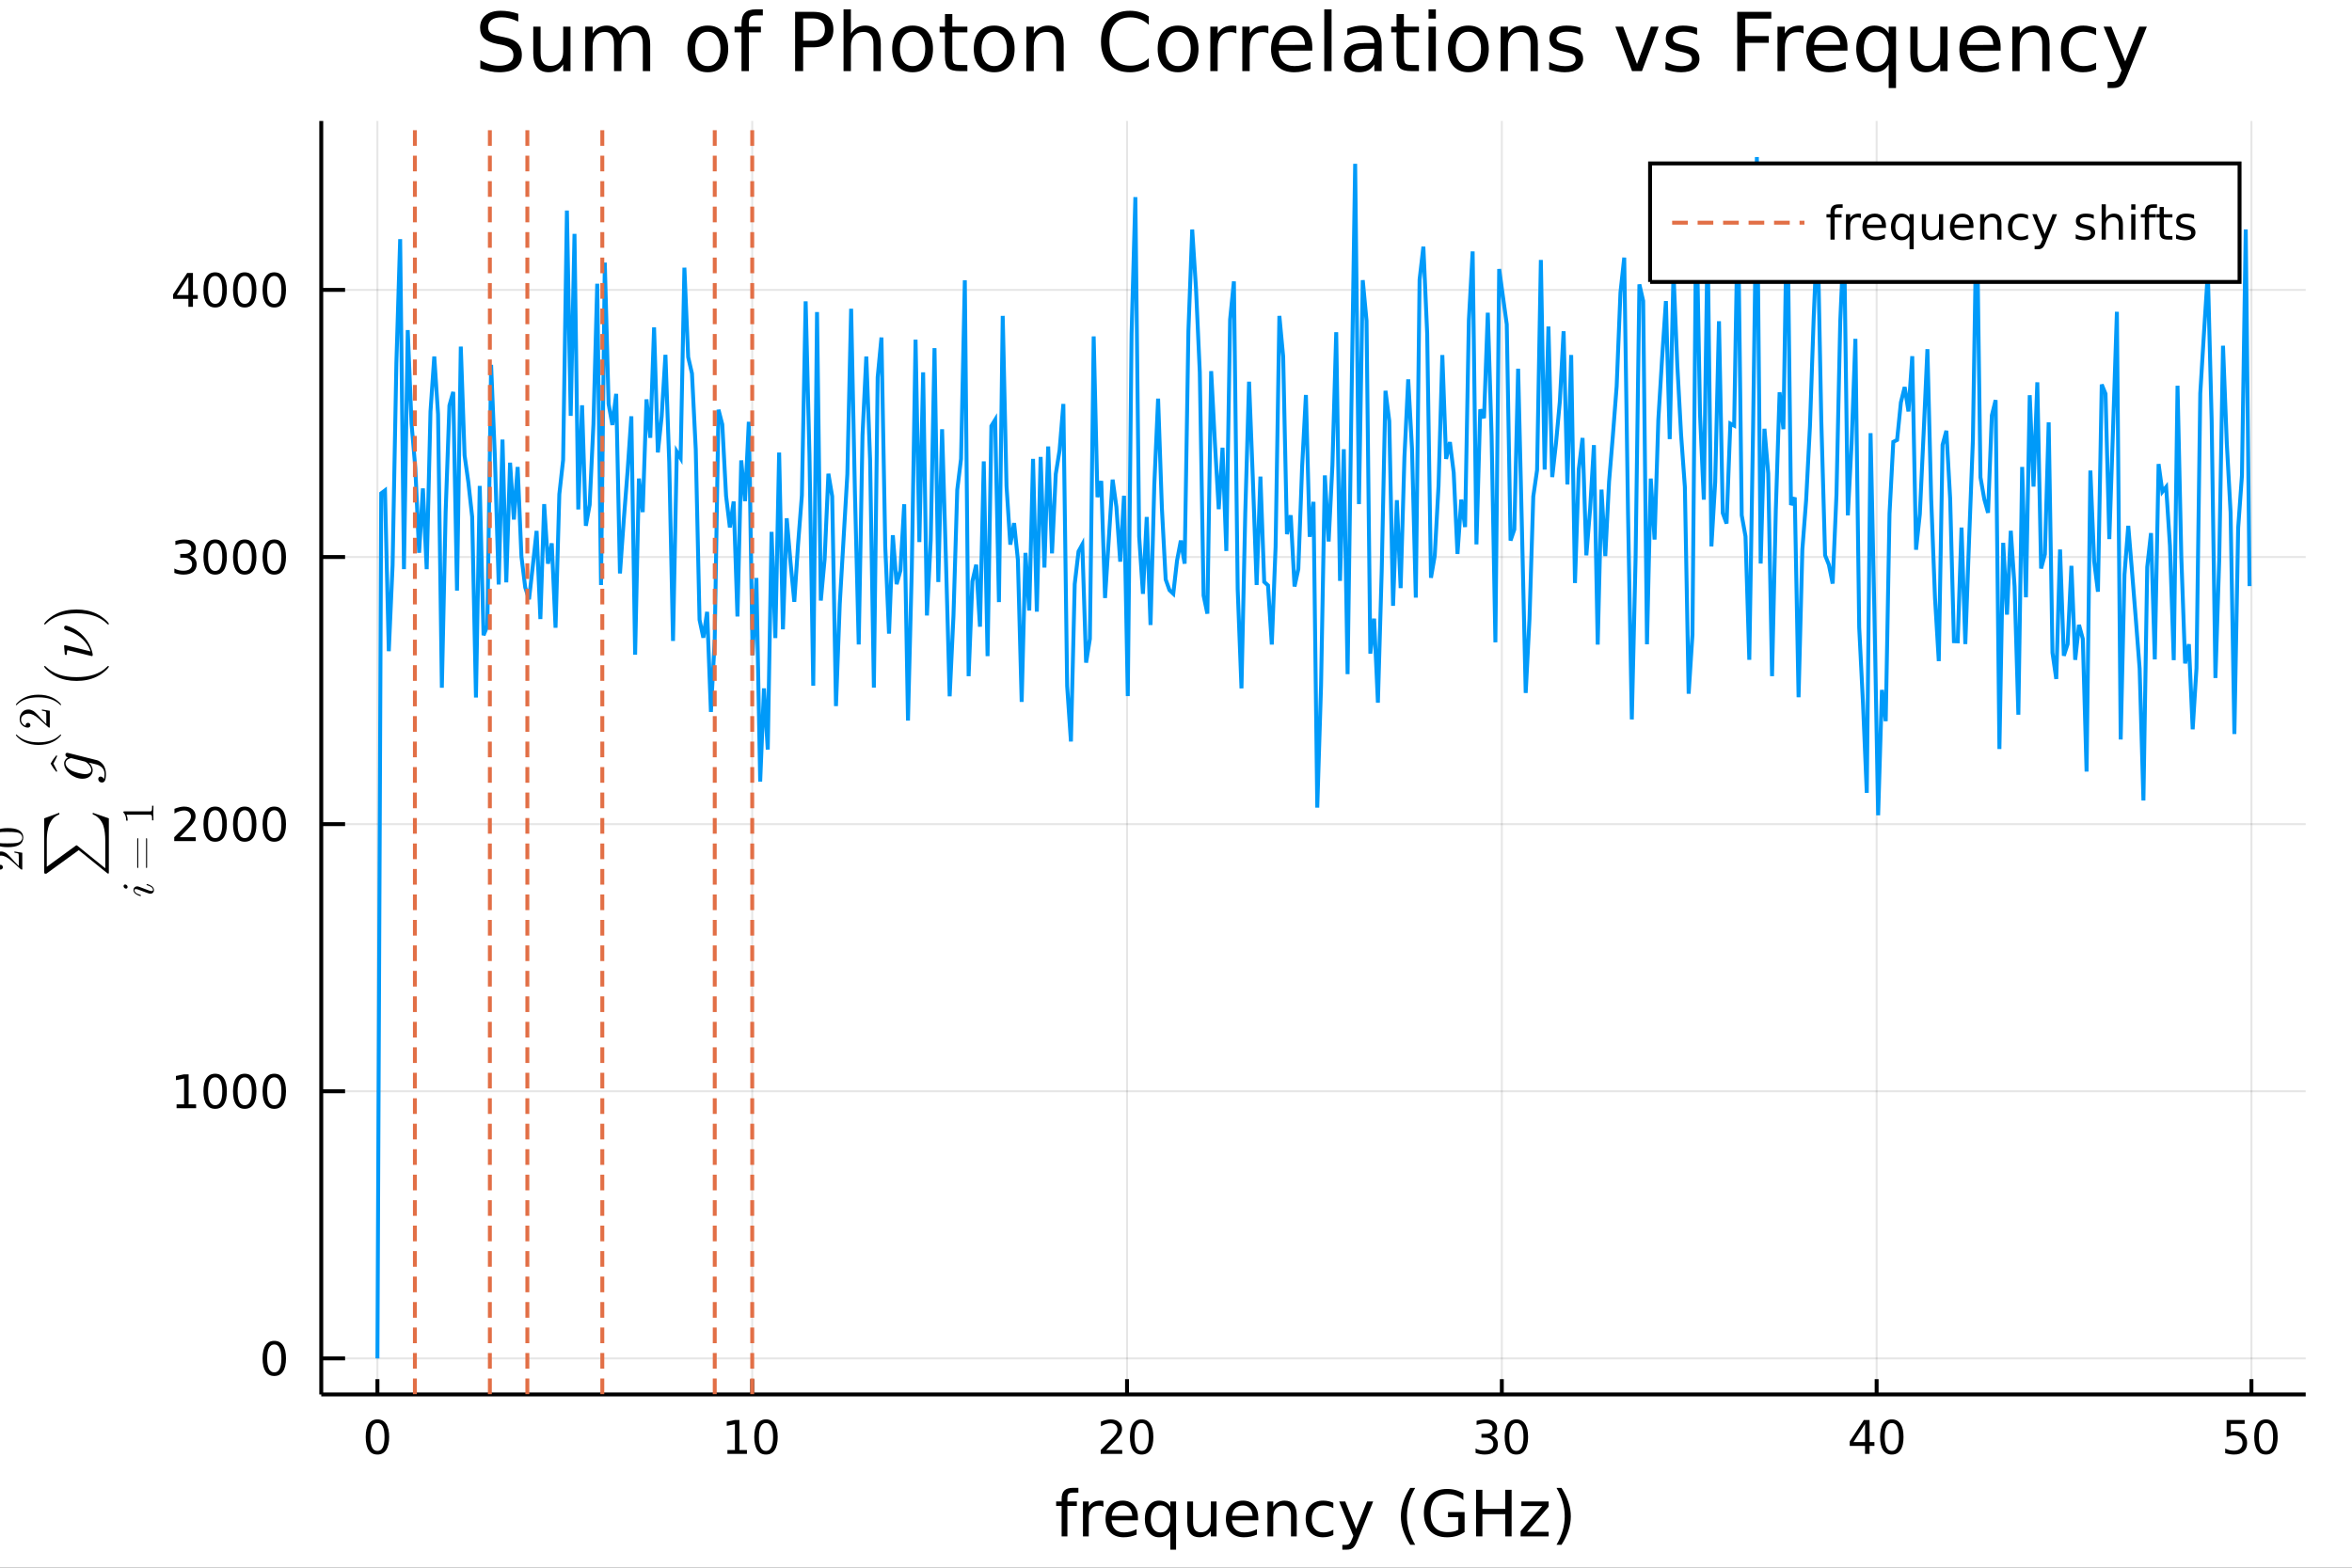 <?xml version="1.0" encoding="utf-8"?>
<svg xmlns="http://www.w3.org/2000/svg" xmlns:xlink="http://www.w3.org/1999/xlink" width="600" height="400" viewBox="0 0 2400 1600">
<rect x="0" y="0" width="2400" height="1600" fill="#333333" stroke="none"/>
<defs>
  <clipPath id="clip500">
    <rect x="0" y="0" width="2400" height="1600"/>
  </clipPath>
</defs>
<path clip-path="url(#clip500)" d="
M0 1600 L2400 1600 L2400 0 L0 0  Z
  " fill="#ffffff" fill-rule="evenodd" fill-opacity="1"/>
<defs>
  <clipPath id="clip501">
    <rect x="480" y="0" width="1681" height="1600"/>
  </clipPath>
</defs>
<defs>
  <clipPath id="clip502">
    <rect x="250" y="123" width="2103" height="1301"/>
  </clipPath>
</defs>
<path clip-path="url(#clip500)" d="
M327.818 1423.18 L2352.76 1423.18 L2352.76 123.472 L327.818 123.472  Z
  " fill="#ffffff" fill-rule="evenodd" fill-opacity="1"/>
<defs>
  <clipPath id="clip503">
    <rect x="327" y="123" width="2026" height="1301"/>
  </clipPath>
</defs>
<polyline clip-path="url(#clip503)" style="stroke:#000000; stroke-width:2; stroke-opacity:0.1; fill:none" points="
  385.128,1423.18 385.128,123.472 
  "/>
<polyline clip-path="url(#clip503)" style="stroke:#000000; stroke-width:2; stroke-opacity:0.1; fill:none" points="
  767.578,1423.18 767.578,123.472 
  "/>
<polyline clip-path="url(#clip503)" style="stroke:#000000; stroke-width:2; stroke-opacity:0.1; fill:none" points="
  1150.03,1423.18 1150.03,123.472 
  "/>
<polyline clip-path="url(#clip503)" style="stroke:#000000; stroke-width:2; stroke-opacity:0.1; fill:none" points="
  1532.48,1423.18 1532.48,123.472 
  "/>
<polyline clip-path="url(#clip503)" style="stroke:#000000; stroke-width:2; stroke-opacity:0.1; fill:none" points="
  1914.93,1423.18 1914.93,123.472 
  "/>
<polyline clip-path="url(#clip503)" style="stroke:#000000; stroke-width:2; stroke-opacity:0.1; fill:none" points="
  2297.38,1423.18 2297.38,123.472 
  "/>
<polyline clip-path="url(#clip500)" style="stroke:#000000; stroke-width:4; stroke-opacity:1; fill:none" points="
  327.818,1423.18 2352.76,1423.18 
  "/>
<polyline clip-path="url(#clip500)" style="stroke:#000000; stroke-width:4; stroke-opacity:1; fill:none" points="
  385.128,1423.18 385.128,1407.58 
  "/>
<polyline clip-path="url(#clip500)" style="stroke:#000000; stroke-width:4; stroke-opacity:1; fill:none" points="
  767.578,1423.18 767.578,1407.58 
  "/>
<polyline clip-path="url(#clip500)" style="stroke:#000000; stroke-width:4; stroke-opacity:1; fill:none" points="
  1150.03,1423.18 1150.03,1407.58 
  "/>
<polyline clip-path="url(#clip500)" style="stroke:#000000; stroke-width:4; stroke-opacity:1; fill:none" points="
  1532.48,1423.18 1532.48,1407.58 
  "/>
<polyline clip-path="url(#clip500)" style="stroke:#000000; stroke-width:4; stroke-opacity:1; fill:none" points="
  1914.93,1423.18 1914.93,1407.58 
  "/>
<polyline clip-path="url(#clip500)" style="stroke:#000000; stroke-width:4; stroke-opacity:1; fill:none" points="
  2297.38,1423.18 2297.38,1407.58 
  "/>
<path clip-path="url(#clip500)" d="M 0 0 M385.128 1452.37 Q381.517 1452.37 379.688 1455.94 Q377.882 1459.48 377.882 1466.61 Q377.882 1473.71 379.688 1477.28 Q381.517 1480.82 385.128 1480.82 Q388.762 1480.82 390.568 1477.28 Q392.396 1473.71 392.396 1466.61 Q392.396 1459.48 390.568 1455.94 Q388.762 1452.37 385.128 1452.37 M385.128 1448.67 Q390.938 1448.67 393.993 1453.27 Q397.072 1457.86 397.072 1466.61 Q397.072 1475.33 393.993 1479.94 Q390.938 1484.52 385.128 1484.52 Q379.318 1484.52 376.239 1479.94 Q373.183 1475.33 373.183 1466.61 Q373.183 1457.86 376.239 1453.27 Q379.318 1448.67 385.128 1448.67 Z" fill="#000000" fill-rule="evenodd" fill-opacity="1" /><path clip-path="url(#clip500)" d="M 0 0 M742.266 1479.92 L749.905 1479.92 L749.905 1453.55 L741.595 1455.22 L741.595 1450.96 L749.858 1449.29 L754.534 1449.29 L754.534 1479.92 L762.173 1479.92 L762.173 1483.85 L742.266 1483.85 L742.266 1479.92 Z" fill="#000000" fill-rule="evenodd" fill-opacity="1" /><path clip-path="url(#clip500)" d="M 0 0 M781.617 1452.37 Q778.006 1452.37 776.178 1455.94 Q774.372 1459.48 774.372 1466.61 Q774.372 1473.71 776.178 1477.28 Q778.006 1480.82 781.617 1480.82 Q785.252 1480.82 787.057 1477.28 Q788.886 1473.71 788.886 1466.61 Q788.886 1459.48 787.057 1455.94 Q785.252 1452.37 781.617 1452.37 M781.617 1448.67 Q787.428 1448.67 790.483 1453.27 Q793.562 1457.86 793.562 1466.61 Q793.562 1475.33 790.483 1479.94 Q787.428 1484.52 781.617 1484.52 Q775.807 1484.52 772.729 1479.94 Q769.673 1475.33 769.673 1466.61 Q769.673 1457.86 772.729 1453.27 Q775.807 1448.67 781.617 1448.67 Z" fill="#000000" fill-rule="evenodd" fill-opacity="1" /><path clip-path="url(#clip500)" d="M 0 0 M1128.8 1479.92 L1145.12 1479.92 L1145.12 1483.85 L1123.18 1483.85 L1123.18 1479.92 Q1125.84 1477.16 1130.42 1472.53 Q1135.03 1467.88 1136.21 1466.54 Q1138.45 1464.01 1139.33 1462.28 Q1140.24 1460.52 1140.24 1458.83 Q1140.24 1456.07 1138.29 1454.34 Q1136.37 1452.6 1133.27 1452.6 Q1131.07 1452.6 1128.62 1453.37 Q1126.19 1454.13 1123.41 1455.68 L1123.41 1450.96 Q1126.23 1449.82 1128.69 1449.25 Q1131.14 1448.67 1133.18 1448.67 Q1138.55 1448.67 1141.74 1451.35 Q1144.94 1454.04 1144.94 1458.53 Q1144.94 1460.66 1144.13 1462.58 Q1143.34 1464.48 1141.23 1467.07 Q1140.65 1467.74 1137.55 1470.96 Q1134.45 1474.15 1128.8 1479.92 Z" fill="#000000" fill-rule="evenodd" fill-opacity="1" /><path clip-path="url(#clip500)" d="M 0 0 M1164.94 1452.37 Q1161.32 1452.37 1159.5 1455.94 Q1157.69 1459.48 1157.69 1466.61 Q1157.69 1473.71 1159.5 1477.28 Q1161.32 1480.82 1164.94 1480.82 Q1168.57 1480.82 1170.38 1477.28 Q1172.2 1473.71 1172.2 1466.61 Q1172.2 1459.48 1170.38 1455.94 Q1168.57 1452.37 1164.94 1452.37 M1164.94 1448.67 Q1170.75 1448.67 1173.8 1453.27 Q1176.88 1457.86 1176.88 1466.61 Q1176.88 1475.33 1173.8 1479.94 Q1170.75 1484.52 1164.94 1484.52 Q1159.13 1484.52 1156.05 1479.94 Q1152.99 1475.33 1152.99 1466.61 Q1152.99 1457.86 1156.05 1453.27 Q1159.13 1448.67 1164.94 1448.67 Z" fill="#000000" fill-rule="evenodd" fill-opacity="1" /><path clip-path="url(#clip500)" d="M 0 0 M1521.32 1465.22 Q1524.68 1465.94 1526.55 1468.2 Q1528.45 1470.47 1528.45 1473.81 Q1528.45 1478.92 1524.93 1481.72 Q1521.41 1484.52 1514.93 1484.52 Q1512.76 1484.52 1510.44 1484.08 Q1508.15 1483.67 1505.7 1482.81 L1505.7 1478.3 Q1507.64 1479.43 1509.96 1480.01 Q1512.27 1480.59 1514.79 1480.59 Q1519.19 1480.59 1521.48 1478.85 Q1523.8 1477.12 1523.8 1473.81 Q1523.8 1470.75 1521.65 1469.04 Q1519.52 1467.3 1515.7 1467.3 L1511.67 1467.3 L1511.67 1463.46 L1515.88 1463.46 Q1519.33 1463.46 1521.16 1462.09 Q1522.99 1460.7 1522.99 1458.11 Q1522.99 1455.45 1521.09 1454.04 Q1519.22 1452.6 1515.7 1452.6 Q1513.78 1452.6 1511.58 1453.02 Q1509.38 1453.44 1506.74 1454.31 L1506.74 1450.15 Q1509.4 1449.41 1511.72 1449.04 Q1514.05 1448.67 1516.11 1448.67 Q1521.44 1448.67 1524.54 1451.1 Q1527.64 1453.5 1527.64 1457.63 Q1527.64 1460.5 1526 1462.49 Q1524.35 1464.45 1521.32 1465.22 Z" fill="#000000" fill-rule="evenodd" fill-opacity="1" /><path clip-path="url(#clip500)" d="M 0 0 M1547.32 1452.37 Q1543.71 1452.37 1541.88 1455.94 Q1540.07 1459.48 1540.07 1466.61 Q1540.07 1473.71 1541.88 1477.28 Q1543.71 1480.82 1547.32 1480.82 Q1550.95 1480.82 1552.76 1477.28 Q1554.59 1473.71 1554.59 1466.61 Q1554.59 1459.48 1552.76 1455.94 Q1550.95 1452.37 1547.32 1452.37 M1547.32 1448.67 Q1553.13 1448.67 1556.18 1453.27 Q1559.26 1457.86 1559.26 1466.61 Q1559.26 1475.33 1556.18 1479.94 Q1553.13 1484.52 1547.32 1484.52 Q1541.51 1484.52 1538.43 1479.94 Q1535.37 1475.33 1535.37 1466.61 Q1535.37 1457.86 1538.43 1453.27 Q1541.51 1448.67 1547.32 1448.67 Z" fill="#000000" fill-rule="evenodd" fill-opacity="1" /><path clip-path="url(#clip500)" d="M 0 0 M1903.1 1453.37 L1891.3 1471.81 L1903.1 1471.81 L1903.1 1453.37 M1901.87 1449.29 L1907.75 1449.29 L1907.75 1471.81 L1912.68 1471.81 L1912.68 1475.7 L1907.75 1475.7 L1907.75 1483.85 L1903.1 1483.85 L1903.1 1475.7 L1887.5 1475.7 L1887.5 1471.19 L1901.87 1449.29 Z" fill="#000000" fill-rule="evenodd" fill-opacity="1" /><path clip-path="url(#clip500)" d="M 0 0 M1930.42 1452.37 Q1926.8 1452.37 1924.98 1455.94 Q1923.17 1459.48 1923.17 1466.61 Q1923.17 1473.71 1924.98 1477.28 Q1926.8 1480.82 1930.42 1480.82 Q1934.05 1480.82 1935.86 1477.28 Q1937.68 1473.71 1937.68 1466.61 Q1937.68 1459.48 1935.86 1455.94 Q1934.05 1452.37 1930.42 1452.37 M1930.42 1448.67 Q1936.23 1448.67 1939.28 1453.27 Q1942.36 1457.86 1942.36 1466.61 Q1942.36 1475.33 1939.28 1479.94 Q1936.23 1484.52 1930.42 1484.52 Q1924.61 1484.52 1921.53 1479.94 Q1918.47 1475.33 1918.47 1466.61 Q1918.47 1457.86 1921.53 1453.27 Q1924.61 1448.67 1930.42 1448.67 Z" fill="#000000" fill-rule="evenodd" fill-opacity="1" /><path clip-path="url(#clip500)" d="M 0 0 M2272.08 1449.29 L2290.44 1449.29 L2290.44 1453.23 L2276.36 1453.23 L2276.36 1461.7 Q2277.38 1461.35 2278.4 1461.19 Q2279.42 1461 2280.44 1461 Q2286.22 1461 2289.6 1464.18 Q2292.98 1467.35 2292.98 1472.76 Q2292.98 1478.34 2289.51 1481.44 Q2286.04 1484.52 2279.72 1484.52 Q2277.54 1484.52 2275.27 1484.15 Q2273.03 1483.78 2270.62 1483.04 L2270.62 1478.34 Q2272.7 1479.48 2274.93 1480.03 Q2277.15 1480.59 2279.63 1480.59 Q2283.63 1480.59 2285.97 1478.48 Q2288.31 1476.38 2288.31 1472.76 Q2288.31 1469.15 2285.97 1467.05 Q2283.63 1464.94 2279.63 1464.94 Q2277.75 1464.94 2275.88 1465.36 Q2274.02 1465.77 2272.08 1466.65 L2272.08 1449.29 Z" fill="#000000" fill-rule="evenodd" fill-opacity="1" /><path clip-path="url(#clip500)" d="M 0 0 M2312.19 1452.37 Q2308.58 1452.37 2306.75 1455.94 Q2304.95 1459.48 2304.95 1466.61 Q2304.95 1473.71 2306.75 1477.28 Q2308.58 1480.82 2312.19 1480.82 Q2315.83 1480.82 2317.63 1477.28 Q2319.46 1473.71 2319.46 1466.61 Q2319.46 1459.48 2317.63 1455.94 Q2315.83 1452.37 2312.19 1452.37 M2312.19 1448.67 Q2318 1448.67 2321.06 1453.27 Q2324.14 1457.86 2324.14 1466.61 Q2324.14 1475.33 2321.06 1479.94 Q2318 1484.52 2312.19 1484.52 Q2306.38 1484.52 2303.31 1479.94 Q2300.25 1475.33 2300.25 1466.61 Q2300.25 1457.86 2303.31 1453.27 Q2306.38 1448.67 2312.19 1448.67 Z" fill="#000000" fill-rule="evenodd" fill-opacity="1" /><path clip-path="url(#clip500)" d="M 0 0 M1100.4 1518.52 L1100.4 1523.39 L1094.79 1523.39 Q1091.64 1523.39 1090.4 1524.66 Q1089.19 1525.93 1089.19 1529.24 L1089.19 1532.4 L1098.84 1532.4 L1098.84 1536.95 L1089.19 1536.95 L1089.19 1568.04 L1083.3 1568.04 L1083.3 1536.95 L1077.7 1536.95 L1077.7 1532.4 L1083.3 1532.4 L1083.3 1529.91 Q1083.3 1523.96 1086.07 1521.26 Q1088.84 1518.52 1094.86 1518.52 L1100.4 1518.52 Z" fill="#000000" fill-rule="evenodd" fill-opacity="1" /><path clip-path="url(#clip500)" d="M 0 0 M1125.95 1537.87 Q1124.97 1537.3 1123.79 1537.04 Q1122.64 1536.76 1121.24 1536.76 Q1116.28 1536.76 1113.6 1540 Q1110.96 1543.22 1110.96 1549.27 L1110.96 1568.04 L1105.07 1568.04 L1105.07 1532.4 L1110.96 1532.4 L1110.96 1537.93 Q1112.81 1534.69 1115.77 1533.13 Q1118.73 1531.54 1122.96 1531.54 Q1123.57 1531.54 1124.3 1531.63 Q1125.03 1531.7 1125.92 1531.85 L1125.95 1537.87 Z" fill="#000000" fill-rule="evenodd" fill-opacity="1" /><path clip-path="url(#clip500)" d="M 0 0 M1161.16 1548.76 L1161.16 1551.62 L1134.23 1551.62 Q1134.61 1557.67 1137.86 1560.85 Q1141.14 1564 1146.96 1564 Q1150.33 1564 1153.49 1563.17 Q1156.67 1562.35 1159.79 1560.69 L1159.79 1566.23 Q1156.64 1567.57 1153.33 1568.27 Q1150.02 1568.97 1146.61 1568.97 Q1138.08 1568.97 1133.08 1564 Q1128.12 1559.04 1128.12 1550.57 Q1128.12 1541.82 1132.83 1536.69 Q1137.57 1531.54 1145.59 1531.54 Q1152.79 1531.54 1156.95 1536.18 Q1161.16 1540.8 1161.16 1548.76 M1155.3 1547.04 Q1155.24 1542.23 1152.59 1539.37 Q1149.98 1536.5 1145.66 1536.5 Q1140.75 1536.5 1137.79 1539.27 Q1134.87 1542.04 1134.42 1547.07 L1155.3 1547.04 Z" fill="#000000" fill-rule="evenodd" fill-opacity="1" /><path clip-path="url(#clip500)" d="M 0 0 M1174.27 1550.25 Q1174.27 1556.71 1176.91 1560.4 Q1179.58 1564.07 1184.23 1564.07 Q1188.88 1564.07 1191.55 1560.4 Q1194.23 1556.71 1194.23 1550.25 Q1194.23 1543.79 1191.55 1540.13 Q1188.88 1536.44 1184.23 1536.44 Q1179.58 1536.44 1176.91 1540.13 Q1174.27 1543.79 1174.27 1550.25 M1194.23 1562.7 Q1192.38 1565.88 1189.55 1567.44 Q1186.75 1568.97 1182.8 1568.97 Q1176.34 1568.97 1172.26 1563.81 Q1168.22 1558.65 1168.22 1550.25 Q1168.22 1541.85 1172.26 1536.69 Q1176.34 1531.54 1182.8 1531.54 Q1186.75 1531.54 1189.55 1533.1 Q1192.38 1534.62 1194.23 1537.81 L1194.23 1532.4 L1200.08 1532.4 L1200.08 1581.6 L1194.23 1581.6 L1194.23 1562.7 Z" fill="#000000" fill-rule="evenodd" fill-opacity="1" /><path clip-path="url(#clip500)" d="M 0 0 M1211.54 1553.98 L1211.54 1532.4 L1217.4 1532.4 L1217.4 1553.75 Q1217.4 1558.81 1219.37 1561.36 Q1221.34 1563.87 1225.29 1563.87 Q1230.03 1563.87 1232.77 1560.85 Q1235.54 1557.83 1235.54 1552.61 L1235.54 1532.4 L1241.4 1532.4 L1241.4 1568.04 L1235.54 1568.04 L1235.54 1562.57 Q1233.41 1565.82 1230.57 1567.41 Q1227.77 1568.97 1224.05 1568.97 Q1217.91 1568.97 1214.72 1565.15 Q1211.54 1561.33 1211.54 1553.98 M1226.28 1531.54 L1226.28 1531.54 Z" fill="#000000" fill-rule="evenodd" fill-opacity="1" /><path clip-path="url(#clip500)" d="M 0 0 M1283.95 1548.76 L1283.95 1551.62 L1257.02 1551.62 Q1257.41 1557.67 1260.65 1560.85 Q1263.93 1564 1269.76 1564 Q1273.13 1564 1276.28 1563.17 Q1279.46 1562.35 1282.58 1560.69 L1282.58 1566.23 Q1279.43 1567.57 1276.12 1568.27 Q1272.81 1568.97 1269.4 1568.97 Q1260.87 1568.97 1255.88 1564 Q1250.91 1559.04 1250.91 1550.57 Q1250.91 1541.82 1255.62 1536.69 Q1260.37 1531.54 1268.39 1531.54 Q1275.58 1531.54 1279.75 1536.18 Q1283.95 1540.8 1283.95 1548.76 M1278.09 1547.04 Q1278.03 1542.23 1275.39 1539.37 Q1272.78 1536.5 1268.45 1536.5 Q1263.55 1536.5 1260.59 1539.27 Q1257.66 1542.04 1257.21 1547.07 L1278.09 1547.04 Z" fill="#000000" fill-rule="evenodd" fill-opacity="1" /><path clip-path="url(#clip500)" d="M 0 0 M1323.2 1546.53 L1323.2 1568.04 L1317.34 1568.04 L1317.34 1546.72 Q1317.34 1541.66 1315.37 1539.14 Q1313.39 1536.63 1309.45 1536.63 Q1304.7 1536.63 1301.97 1539.65 Q1299.23 1542.68 1299.23 1547.9 L1299.23 1568.04 L1293.34 1568.04 L1293.34 1532.4 L1299.23 1532.4 L1299.23 1537.93 Q1301.33 1534.72 1304.16 1533.13 Q1307.03 1531.54 1310.75 1531.54 Q1316.89 1531.54 1320.04 1535.36 Q1323.2 1539.14 1323.2 1546.53 Z" fill="#000000" fill-rule="evenodd" fill-opacity="1" /><path clip-path="url(#clip500)" d="M 0 0 M1360.53 1533.76 L1360.53 1539.24 Q1358.05 1537.87 1355.53 1537.2 Q1353.05 1536.5 1350.5 1536.5 Q1344.81 1536.5 1341.66 1540.13 Q1338.5 1543.73 1338.5 1550.25 Q1338.5 1556.78 1341.66 1560.4 Q1344.81 1564 1350.5 1564 Q1353.05 1564 1355.53 1563.33 Q1358.05 1562.63 1360.53 1561.26 L1360.53 1566.68 Q1358.08 1567.82 1355.44 1568.39 Q1352.83 1568.97 1349.87 1568.97 Q1341.81 1568.97 1337.07 1563.91 Q1332.33 1558.85 1332.33 1550.25 Q1332.33 1541.53 1337.1 1536.53 Q1341.91 1531.54 1350.25 1531.54 Q1352.95 1531.54 1355.53 1532.11 Q1358.11 1532.65 1360.53 1533.76 Z" fill="#000000" fill-rule="evenodd" fill-opacity="1" /><path clip-path="url(#clip500)" d="M 0 0 M1385.55 1571.35 Q1383.06 1577.72 1380.71 1579.66 Q1378.35 1581.6 1374.41 1581.6 L1369.73 1581.6 L1369.73 1576.7 L1373.17 1576.7 Q1375.58 1576.7 1376.92 1575.56 Q1378.26 1574.41 1379.88 1570.14 L1380.93 1567.47 L1366.51 1532.4 L1372.72 1532.4 L1383.86 1560.28 L1395 1532.4 L1401.21 1532.4 L1385.55 1571.35 Z" fill="#000000" fill-rule="evenodd" fill-opacity="1" /><path clip-path="url(#clip500)" d="M 0 0 M1444.08 1518.58 Q1439.81 1525.9 1437.75 1533.06 Q1435.68 1540.23 1435.68 1547.58 Q1435.68 1554.93 1437.75 1562.16 Q1439.85 1569.35 1444.08 1576.64 L1438.99 1576.64 Q1434.21 1569.16 1431.83 1561.93 Q1429.47 1554.71 1429.47 1547.58 Q1429.47 1540.48 1431.83 1533.29 Q1434.18 1526.09 1438.99 1518.58 L1444.08 1518.58 Z" fill="#000000" fill-rule="evenodd" fill-opacity="1" /><path clip-path="url(#clip500)" d="M 0 0 M1488.1 1561.26 L1488.1 1548.5 L1477.6 1548.5 L1477.6 1543.22 L1494.46 1543.22 L1494.46 1563.62 Q1490.74 1566.26 1486.25 1567.63 Q1481.76 1568.97 1476.67 1568.97 Q1465.53 1568.97 1459.23 1562.47 Q1452.96 1555.95 1452.96 1544.33 Q1452.96 1532.68 1459.23 1526.19 Q1465.53 1519.66 1476.67 1519.66 Q1481.32 1519.66 1485.49 1520.81 Q1489.69 1521.96 1493.22 1524.18 L1493.22 1531.03 Q1489.66 1528 1485.65 1526.48 Q1481.64 1524.95 1477.21 1524.95 Q1468.49 1524.95 1464.1 1529.82 Q1459.74 1534.69 1459.74 1544.33 Q1459.74 1553.94 1464.1 1558.81 Q1468.49 1563.68 1477.21 1563.68 Q1480.62 1563.68 1483.29 1563.11 Q1485.97 1562.51 1488.1 1561.26 Z" fill="#000000" fill-rule="evenodd" fill-opacity="1" /><path clip-path="url(#clip500)" d="M 0 0 M1506.21 1520.52 L1512.64 1520.52 L1512.64 1540 L1536 1540 L1536 1520.52 L1542.43 1520.52 L1542.43 1568.04 L1536 1568.04 L1536 1545.41 L1512.64 1545.41 L1512.64 1568.04 L1506.21 1568.04 L1506.21 1520.52 Z" fill="#000000" fill-rule="evenodd" fill-opacity="1" /><path clip-path="url(#clip500)" d="M 0 0 M1552.42 1532.4 L1580.24 1532.4 L1580.24 1537.74 L1558.22 1563.37 L1580.24 1563.37 L1580.24 1568.04 L1551.63 1568.04 L1551.63 1562.7 L1573.65 1537.07 L1552.42 1537.07 L1552.42 1532.4 Z" fill="#000000" fill-rule="evenodd" fill-opacity="1" /><path clip-path="url(#clip500)" d="M 0 0 M1588.26 1518.58 L1593.36 1518.58 Q1598.13 1526.09 1600.49 1533.29 Q1602.87 1540.48 1602.87 1547.58 Q1602.87 1554.71 1600.49 1561.93 Q1598.13 1569.16 1593.36 1576.64 L1588.26 1576.64 Q1592.5 1569.35 1594.57 1562.16 Q1596.67 1554.93 1596.67 1547.58 Q1596.67 1540.23 1594.57 1533.06 Q1592.5 1525.9 1588.26 1518.58 Z" fill="#000000" fill-rule="evenodd" fill-opacity="1" /><polyline clip-path="url(#clip503)" style="stroke:#000000; stroke-width:2; stroke-opacity:0.1; fill:none" points="
  327.818,1386.4 2352.76,1386.4 
  "/>
<polyline clip-path="url(#clip503)" style="stroke:#000000; stroke-width:2; stroke-opacity:0.1; fill:none" points="
  327.818,1113.76 2352.76,1113.76 
  "/>
<polyline clip-path="url(#clip503)" style="stroke:#000000; stroke-width:2; stroke-opacity:0.1; fill:none" points="
  327.818,841.131 2352.76,841.131 
  "/>
<polyline clip-path="url(#clip503)" style="stroke:#000000; stroke-width:2; stroke-opacity:0.1; fill:none" points="
  327.818,568.499 2352.76,568.499 
  "/>
<polyline clip-path="url(#clip503)" style="stroke:#000000; stroke-width:2; stroke-opacity:0.1; fill:none" points="
  327.818,295.867 2352.76,295.867 
  "/>
<polyline clip-path="url(#clip500)" style="stroke:#000000; stroke-width:4; stroke-opacity:1; fill:none" points="
  327.818,1423.18 327.818,123.472 
  "/>
<polyline clip-path="url(#clip500)" style="stroke:#000000; stroke-width:4; stroke-opacity:1; fill:none" points="
  327.818,1386.4 352.117,1386.4 
  "/>
<polyline clip-path="url(#clip500)" style="stroke:#000000; stroke-width:4; stroke-opacity:1; fill:none" points="
  327.818,1113.76 352.117,1113.76 
  "/>
<polyline clip-path="url(#clip500)" style="stroke:#000000; stroke-width:4; stroke-opacity:1; fill:none" points="
  327.818,841.131 352.117,841.131 
  "/>
<polyline clip-path="url(#clip500)" style="stroke:#000000; stroke-width:4; stroke-opacity:1; fill:none" points="
  327.818,568.499 352.117,568.499 
  "/>
<polyline clip-path="url(#clip500)" style="stroke:#000000; stroke-width:4; stroke-opacity:1; fill:none" points="
  327.818,295.867 352.117,295.867 
  "/>
<path clip-path="url(#clip500)" d="M 0 0 M279.874 1372.19 Q276.263 1372.19 274.434 1375.76 Q272.629 1379.3 272.629 1386.43 Q272.629 1393.54 274.434 1397.1 Q276.263 1400.64 279.874 1400.64 Q283.508 1400.64 285.314 1397.1 Q287.142 1393.54 287.142 1386.43 Q287.142 1379.3 285.314 1375.76 Q283.508 1372.19 279.874 1372.19 M279.874 1368.49 Q285.684 1368.49 288.74 1373.1 Q291.818 1377.68 291.818 1386.43 Q291.818 1395.16 288.74 1399.76 Q285.684 1404.35 279.874 1404.35 Q274.064 1404.35 270.985 1399.76 Q267.929 1395.16 267.929 1386.43 Q267.929 1377.68 270.985 1373.1 Q274.064 1368.49 279.874 1368.49 Z" fill="#000000" fill-rule="evenodd" fill-opacity="1" /><path clip-path="url(#clip500)" d="M 0 0 M180.198 1127.11 L187.837 1127.11 L187.837 1100.74 L179.527 1102.41 L179.527 1098.15 L187.791 1096.48 L192.467 1096.48 L192.467 1127.11 L200.106 1127.11 L200.106 1131.04 L180.198 1131.04 L180.198 1127.11 Z" fill="#000000" fill-rule="evenodd" fill-opacity="1" /><path clip-path="url(#clip500)" d="M 0 0 M219.55 1099.56 Q215.939 1099.56 214.11 1103.13 Q212.305 1106.67 212.305 1113.8 Q212.305 1120.9 214.11 1124.47 Q215.939 1128.01 219.55 1128.01 Q223.184 1128.01 224.99 1124.47 Q226.819 1120.9 226.819 1113.8 Q226.819 1106.67 224.99 1103.13 Q223.184 1099.56 219.55 1099.56 M219.55 1095.86 Q225.36 1095.86 228.416 1100.46 Q231.494 1105.05 231.494 1113.8 Q231.494 1122.53 228.416 1127.13 Q225.36 1131.71 219.55 1131.71 Q213.74 1131.71 210.661 1127.13 Q207.606 1122.53 207.606 1113.8 Q207.606 1105.05 210.661 1100.46 Q213.74 1095.86 219.55 1095.86 Z" fill="#000000" fill-rule="evenodd" fill-opacity="1" /><path clip-path="url(#clip500)" d="M 0 0 M249.712 1099.56 Q246.101 1099.56 244.272 1103.13 Q242.467 1106.67 242.467 1113.8 Q242.467 1120.9 244.272 1124.47 Q246.101 1128.01 249.712 1128.01 Q253.346 1128.01 255.152 1124.47 Q256.98 1120.9 256.98 1113.8 Q256.98 1106.67 255.152 1103.13 Q253.346 1099.56 249.712 1099.56 M249.712 1095.86 Q255.522 1095.86 258.578 1100.46 Q261.656 1105.05 261.656 1113.8 Q261.656 1122.53 258.578 1127.13 Q255.522 1131.71 249.712 1131.71 Q243.902 1131.71 240.823 1127.13 Q237.768 1122.53 237.768 1113.8 Q237.768 1105.05 240.823 1100.46 Q243.902 1095.86 249.712 1095.86 Z" fill="#000000" fill-rule="evenodd" fill-opacity="1" /><path clip-path="url(#clip500)" d="M 0 0 M279.874 1099.56 Q276.263 1099.56 274.434 1103.13 Q272.629 1106.67 272.629 1113.8 Q272.629 1120.9 274.434 1124.47 Q276.263 1128.01 279.874 1128.01 Q283.508 1128.01 285.314 1124.47 Q287.142 1120.9 287.142 1113.8 Q287.142 1106.67 285.314 1103.13 Q283.508 1099.56 279.874 1099.56 M279.874 1095.86 Q285.684 1095.86 288.74 1100.46 Q291.818 1105.05 291.818 1113.8 Q291.818 1122.53 288.74 1127.13 Q285.684 1131.71 279.874 1131.71 Q274.064 1131.71 270.985 1127.13 Q267.929 1122.53 267.929 1113.8 Q267.929 1105.05 270.985 1100.46 Q274.064 1095.86 279.874 1095.86 Z" fill="#000000" fill-rule="evenodd" fill-opacity="1" /><path clip-path="url(#clip500)" d="M 0 0 M183.416 854.476 L199.735 854.476 L199.735 858.411 L177.791 858.411 L177.791 854.476 Q180.453 851.722 185.036 847.092 Q189.643 842.439 190.823 841.097 Q193.069 838.574 193.948 836.837 Q194.851 835.078 194.851 833.388 Q194.851 830.634 192.907 828.898 Q190.985 827.162 187.884 827.162 Q185.685 827.162 183.231 827.925 Q180.8 828.689 178.023 830.24 L178.023 825.518 Q180.847 824.384 183.3 823.805 Q185.754 823.226 187.791 823.226 Q193.161 823.226 196.356 825.912 Q199.55 828.597 199.55 833.087 Q199.55 835.217 198.74 837.138 Q197.953 839.036 195.847 841.629 Q195.268 842.3 192.166 845.518 Q189.064 848.712 183.416 854.476 Z" fill="#000000" fill-rule="evenodd" fill-opacity="1" /><path clip-path="url(#clip500)" d="M 0 0 M219.55 826.93 Q215.939 826.93 214.11 830.495 Q212.305 834.036 212.305 841.166 Q212.305 848.273 214.11 851.837 Q215.939 855.379 219.55 855.379 Q223.184 855.379 224.99 851.837 Q226.819 848.273 226.819 841.166 Q226.819 834.036 224.99 830.495 Q223.184 826.93 219.55 826.93 M219.55 823.226 Q225.36 823.226 228.416 827.833 Q231.494 832.416 231.494 841.166 Q231.494 849.893 228.416 854.499 Q225.36 859.083 219.55 859.083 Q213.74 859.083 210.661 854.499 Q207.606 849.893 207.606 841.166 Q207.606 832.416 210.661 827.833 Q213.74 823.226 219.55 823.226 Z" fill="#000000" fill-rule="evenodd" fill-opacity="1" /><path clip-path="url(#clip500)" d="M 0 0 M249.712 826.93 Q246.101 826.93 244.272 830.495 Q242.467 834.036 242.467 841.166 Q242.467 848.273 244.272 851.837 Q246.101 855.379 249.712 855.379 Q253.346 855.379 255.152 851.837 Q256.98 848.273 256.98 841.166 Q256.98 834.036 255.152 830.495 Q253.346 826.93 249.712 826.93 M249.712 823.226 Q255.522 823.226 258.578 827.833 Q261.656 832.416 261.656 841.166 Q261.656 849.893 258.578 854.499 Q255.522 859.083 249.712 859.083 Q243.902 859.083 240.823 854.499 Q237.768 849.893 237.768 841.166 Q237.768 832.416 240.823 827.833 Q243.902 823.226 249.712 823.226 Z" fill="#000000" fill-rule="evenodd" fill-opacity="1" /><path clip-path="url(#clip500)" d="M 0 0 M279.874 826.93 Q276.263 826.93 274.434 830.495 Q272.629 834.036 272.629 841.166 Q272.629 848.273 274.434 851.837 Q276.263 855.379 279.874 855.379 Q283.508 855.379 285.314 851.837 Q287.142 848.273 287.142 841.166 Q287.142 834.036 285.314 830.495 Q283.508 826.93 279.874 826.93 M279.874 823.226 Q285.684 823.226 288.74 827.833 Q291.818 832.416 291.818 841.166 Q291.818 849.893 288.74 854.499 Q285.684 859.083 279.874 859.083 Q274.064 859.083 270.985 854.499 Q267.929 849.893 267.929 841.166 Q267.929 832.416 270.985 827.833 Q274.064 823.226 279.874 823.226 Z" fill="#000000" fill-rule="evenodd" fill-opacity="1" /><path clip-path="url(#clip500)" d="M 0 0 M193.555 567.145 Q196.911 567.863 198.786 570.131 Q200.684 572.4 200.684 575.733 Q200.684 580.849 197.166 583.65 Q193.647 586.451 187.166 586.451 Q184.99 586.451 182.675 586.011 Q180.384 585.594 177.93 584.738 L177.93 580.224 Q179.874 581.358 182.189 581.937 Q184.504 582.515 187.027 582.515 Q191.425 582.515 193.717 580.779 Q196.032 579.043 196.032 575.733 Q196.032 572.677 193.879 570.964 Q191.749 569.228 187.93 569.228 L183.902 569.228 L183.902 565.386 L188.115 565.386 Q191.564 565.386 193.393 564.02 Q195.222 562.631 195.222 560.039 Q195.222 557.377 193.323 555.965 Q191.448 554.529 187.93 554.529 Q186.009 554.529 183.81 554.946 Q181.61 555.363 178.972 556.242 L178.972 552.076 Q181.634 551.335 183.948 550.965 Q186.286 550.594 188.347 550.594 Q193.671 550.594 196.772 553.025 Q199.874 555.432 199.874 559.553 Q199.874 562.423 198.231 564.414 Q196.587 566.381 193.555 567.145 Z" fill="#000000" fill-rule="evenodd" fill-opacity="1" /><path clip-path="url(#clip500)" d="M 0 0 M219.55 554.298 Q215.939 554.298 214.11 557.863 Q212.305 561.404 212.305 568.534 Q212.305 575.64 214.11 579.205 Q215.939 582.747 219.55 582.747 Q223.184 582.747 224.99 579.205 Q226.819 575.64 226.819 568.534 Q226.819 561.404 224.99 557.863 Q223.184 554.298 219.55 554.298 M219.55 550.594 Q225.36 550.594 228.416 555.201 Q231.494 559.784 231.494 568.534 Q231.494 577.261 228.416 581.867 Q225.36 586.451 219.55 586.451 Q213.74 586.451 210.661 581.867 Q207.606 577.261 207.606 568.534 Q207.606 559.784 210.661 555.201 Q213.74 550.594 219.55 550.594 Z" fill="#000000" fill-rule="evenodd" fill-opacity="1" /><path clip-path="url(#clip500)" d="M 0 0 M249.712 554.298 Q246.101 554.298 244.272 557.863 Q242.467 561.404 242.467 568.534 Q242.467 575.64 244.272 579.205 Q246.101 582.747 249.712 582.747 Q253.346 582.747 255.152 579.205 Q256.98 575.64 256.98 568.534 Q256.98 561.404 255.152 557.863 Q253.346 554.298 249.712 554.298 M249.712 550.594 Q255.522 550.594 258.578 555.201 Q261.656 559.784 261.656 568.534 Q261.656 577.261 258.578 581.867 Q255.522 586.451 249.712 586.451 Q243.902 586.451 240.823 581.867 Q237.768 577.261 237.768 568.534 Q237.768 559.784 240.823 555.201 Q243.902 550.594 249.712 550.594 Z" fill="#000000" fill-rule="evenodd" fill-opacity="1" /><path clip-path="url(#clip500)" d="M 0 0 M279.874 554.298 Q276.263 554.298 274.434 557.863 Q272.629 561.404 272.629 568.534 Q272.629 575.64 274.434 579.205 Q276.263 582.747 279.874 582.747 Q283.508 582.747 285.314 579.205 Q287.142 575.64 287.142 568.534 Q287.142 561.404 285.314 557.863 Q283.508 554.298 279.874 554.298 M279.874 550.594 Q285.684 550.594 288.74 555.201 Q291.818 559.784 291.818 568.534 Q291.818 577.261 288.74 581.867 Q285.684 586.451 279.874 586.451 Q274.064 586.451 270.985 581.867 Q267.929 577.261 267.929 568.534 Q267.929 559.784 270.985 555.201 Q274.064 550.594 279.874 550.594 Z" fill="#000000" fill-rule="evenodd" fill-opacity="1" /><path clip-path="url(#clip500)" d="M 0 0 M192.235 282.661 L180.43 301.11 L192.235 301.11 L192.235 282.661 M191.009 278.587 L196.888 278.587 L196.888 301.11 L201.819 301.11 L201.819 304.999 L196.888 304.999 L196.888 313.147 L192.235 313.147 L192.235 304.999 L176.634 304.999 L176.634 300.485 L191.009 278.587 Z" fill="#000000" fill-rule="evenodd" fill-opacity="1" /><path clip-path="url(#clip500)" d="M 0 0 M219.55 281.666 Q215.939 281.666 214.11 285.231 Q212.305 288.772 212.305 295.902 Q212.305 303.008 214.11 306.573 Q215.939 310.115 219.55 310.115 Q223.184 310.115 224.99 306.573 Q226.819 303.008 226.819 295.902 Q226.819 288.772 224.99 285.231 Q223.184 281.666 219.55 281.666 M219.55 277.962 Q225.36 277.962 228.416 282.569 Q231.494 287.152 231.494 295.902 Q231.494 304.629 228.416 309.235 Q225.36 313.818 219.55 313.818 Q213.74 313.818 210.661 309.235 Q207.606 304.629 207.606 295.902 Q207.606 287.152 210.661 282.569 Q213.74 277.962 219.55 277.962 Z" fill="#000000" fill-rule="evenodd" fill-opacity="1" /><path clip-path="url(#clip500)" d="M 0 0 M249.712 281.666 Q246.101 281.666 244.272 285.231 Q242.467 288.772 242.467 295.902 Q242.467 303.008 244.272 306.573 Q246.101 310.115 249.712 310.115 Q253.346 310.115 255.152 306.573 Q256.98 303.008 256.98 295.902 Q256.98 288.772 255.152 285.231 Q253.346 281.666 249.712 281.666 M249.712 277.962 Q255.522 277.962 258.578 282.569 Q261.656 287.152 261.656 295.902 Q261.656 304.629 258.578 309.235 Q255.522 313.818 249.712 313.818 Q243.902 313.818 240.823 309.235 Q237.768 304.629 237.768 295.902 Q237.768 287.152 240.823 282.569 Q243.902 277.962 249.712 277.962 Z" fill="#000000" fill-rule="evenodd" fill-opacity="1" /><path clip-path="url(#clip500)" d="M 0 0 M279.874 281.666 Q276.263 281.666 274.434 285.231 Q272.629 288.772 272.629 295.902 Q272.629 303.008 274.434 306.573 Q276.263 310.115 279.874 310.115 Q283.508 310.115 285.314 306.573 Q287.142 303.008 287.142 295.902 Q287.142 288.772 285.314 285.231 Q283.508 281.666 279.874 281.666 M279.874 277.962 Q285.684 277.962 288.74 282.569 Q291.818 287.152 291.818 295.902 Q291.818 304.629 288.74 309.235 Q285.684 313.818 279.874 313.818 Q274.064 313.818 270.985 309.235 Q267.929 304.629 267.929 295.902 Q267.929 287.152 270.985 282.569 Q274.064 277.962 279.874 277.962 Z" fill="#000000" fill-rule="evenodd" fill-opacity="1" /><path clip-path="url(#clip500)" d="M 0 0 M94.648 829.54 L111.073 835.209 L111.073 889.894 Q111.073 890.635 111.041 890.925 Q111.009 891.215 110.848 891.44 Q110.687 891.666 110.333 891.666 Q110.043 891.666 109.302 891.086 L80.349 867.672 L47.242 891.73 Q45.728 891.73 45.438 891.472 Q45.116 891.215 45.116 889.894 L45.116 835.209 L60.542 829.54 L60.542 831.183 Q58.546 831.924 56.871 833.115 Q55.164 834.275 53.94 835.627 Q52.717 836.948 51.75 838.687 Q50.752 840.394 50.14 842.004 Q49.496 843.582 49.045 845.547 Q48.562 847.511 48.337 849.089 Q48.079 850.635 47.95 852.568 Q47.821 854.5 47.789 855.724 Q47.757 856.948 47.757 858.494 L47.757 884.612 L77.161 863.196 Q77.901 862.713 78.095 862.713 Q78.385 862.713 79.157 863.324 L107.434 886.191 L107.434 858.171 Q107.434 849.154 105.534 842.874 Q104.085 838.623 101.218 835.531 Q98.352 832.407 94.648 831.183 L94.648 829.54 Z" fill="#000000" fill-rule="evenodd" fill-opacity="1" /><path clip-path="url(#clip500)" d="M 0 0 M127.747 902.739 Q128.739 902.739 129.483 903.551 Q130.204 904.34 130.204 905.197 Q130.204 905.986 129.731 906.482 Q129.235 906.955 128.536 906.955 Q127.612 906.955 126.845 906.166 Q126.079 905.377 126.079 904.453 Q126.079 903.686 126.552 903.213 Q127.026 902.739 127.747 902.739 M149.998 902.334 Q150.179 902.334 150.9 902.536 Q151.599 902.739 152.681 903.235 Q153.741 903.709 154.732 904.363 Q155.724 905.016 156.423 906.098 Q157.122 907.158 157.122 908.375 Q157.122 910.021 156.04 911.103 Q154.958 912.163 153.335 912.163 Q152.455 912.163 149.637 911.103 Q141.431 908.037 141.093 907.924 Q139.808 907.406 138.681 907.406 Q138.163 907.406 137.847 907.519 Q137.509 907.631 137.396 907.857 Q137.261 908.082 137.238 908.218 Q137.216 908.33 137.216 908.556 Q137.216 909.886 138.568 911.126 Q139.921 912.366 142.942 913.222 Q143.505 913.403 143.641 913.515 Q143.776 913.628 143.776 913.966 Q143.753 914.53 143.303 914.53 Q143.167 914.53 142.649 914.372 Q142.108 914.214 141.296 913.921 Q140.462 913.628 139.605 913.11 Q138.726 912.591 137.96 911.96 Q137.193 911.306 136.697 910.382 Q136.201 909.457 136.201 908.42 Q136.201 906.73 137.306 905.693 Q138.388 904.633 139.989 904.633 Q140.868 904.633 142.423 905.242 Q144.452 905.986 145.106 906.256 L149.953 908.06 Q151.712 908.714 152.253 908.916 Q152.771 909.097 153.402 909.255 Q154.011 909.39 154.575 909.39 Q155.364 909.39 155.724 909.142 Q156.085 908.871 156.085 908.285 Q156.085 906.662 154.484 905.467 Q152.861 904.272 150.381 903.573 Q150.314 903.551 150.201 903.528 Q149.637 903.348 149.57 903.168 Q149.547 903.077 149.547 902.897 Q149.547 902.334 149.998 902.334 Z" fill="#000000" fill-rule="evenodd" fill-opacity="1" /><path clip-path="url(#clip500)" d="M 0 0 M149.592 885.954 Q149.029 885.909 149.029 885.03 L149.029 856.737 Q149.029 855.407 149.547 855.384 Q150.111 855.384 150.088 856.646 L150.088 884.714 Q150.111 885.954 149.592 885.954 M140.575 885.954 Q140.011 885.954 140.034 884.984 L140.034 856.782 Q140.034 855.407 140.575 855.384 Q141.093 855.384 141.093 856.556 L141.093 885.03 Q141.093 885.954 140.575 885.954 Z" fill="#000000" fill-rule="evenodd" fill-opacity="1" /><path clip-path="url(#clip500)" d="M 0 0 M130.25 837.572 L128.807 837.572 Q128.807 832.026 125.853 829.163 Q125.853 828.374 126.034 828.239 Q126.214 828.103 127.048 828.103 L152.951 828.103 Q154.327 828.103 154.755 827.427 Q155.183 826.751 155.183 823.798 L155.183 822.332 L156.604 822.332 Q156.468 823.955 156.468 829.817 Q156.468 835.678 156.604 837.279 L155.183 837.279 L155.183 835.814 Q155.183 832.905 154.778 832.206 Q154.349 831.508 152.951 831.508 L129.032 831.508 Q130.25 833.92 130.25 837.572 Z" fill="#000000" fill-rule="evenodd" fill-opacity="1" /><path clip-path="url(#clip500)" d="M 0 0 M22.738 887.483 Q21.904 887.483 21.656 887.416 Q21.408 887.326 21.025 886.965 L11.151 878.105 Q5.695 873.258 0.938 873.258 Q-2.15 873.258 -4.36 874.881 Q-6.569 876.482 -6.569 879.435 Q-6.569 881.464 -5.329 883.177 Q-4.089 884.891 -1.88 885.68 Q-1.925 885.545 -1.925 885.071 Q-1.925 883.921 -1.203 883.29 Q-0.482 882.636 0.487 882.636 Q1.727 882.636 2.336 883.448 Q2.922 884.237 2.922 885.026 Q2.922 885.342 2.854 885.77 Q2.787 886.176 2.156 886.83 Q1.502 887.483 0.352 887.483 Q-2.872 887.483 -5.442 885.049 Q-8.012 882.591 -8.012 878.849 Q-8.012 874.611 -5.487 871.838 Q-2.984 869.042 0.938 869.042 Q2.313 869.042 3.576 869.471 Q4.816 869.876 5.785 870.44 Q6.755 870.981 8.31 872.469 Q9.866 873.957 10.97 875.152 Q12.075 876.347 14.42 879.029 L19.176 883.921 L19.176 875.603 Q19.176 871.545 18.816 871.229 Q18.162 870.778 14.713 870.215 L14.713 869.042 L22.738 870.35 L22.738 887.483 Z" fill="#000000" fill-rule="evenodd" fill-opacity="1" /><path clip-path="url(#clip500)" d="M 0 0 M7.972 864.619 Q1.186 864.619 -2.511 862.905 Q-8.012 860.515 -8.012 854.879 Q-8.012 853.685 -7.674 852.445 Q-7.358 851.182 -6.118 849.604 Q-4.878 848.004 -2.849 847.034 Q1.073 845.186 7.972 845.186 Q14.713 845.186 18.387 846.899 Q23.753 849.401 23.753 854.925 Q23.753 856.999 22.693 859.118 Q21.634 861.214 19.086 862.544 Q15.276 864.619 7.972 864.619 M7.408 860.786 Q14.374 860.786 17.147 860.29 Q20.146 859.726 21.453 858.193 Q22.738 856.638 22.738 854.925 Q22.738 853.076 21.363 851.543 Q19.965 849.987 16.967 849.514 Q14.014 848.995 7.408 849.018 Q0.983 849.018 -1.587 849.469 Q-4.585 850.078 -5.78 851.701 Q-6.997 853.301 -6.997 854.925 Q-6.997 855.533 -6.817 856.187 Q-6.637 856.818 -6.118 857.743 Q-5.6 858.667 -4.315 859.388 Q-3.03 860.087 -1.091 860.425 Q1.412 860.786 7.408 860.786 Z" fill="#000000" fill-rule="evenodd" fill-opacity="1" /><path clip-path="url(#clip500)" d="M 0 0 M57.487 770.939 L58.412 771.503 Q56.901 774.997 54.489 779.348 Q56.901 783.699 58.412 787.194 L57.487 787.735 Q54.173 783.925 51.626 779.348 Q54.196 774.727 57.487 770.939 Z" fill="#000000" fill-rule="evenodd" fill-opacity="1" /><path clip-path="url(#clip500)" d="M 0 0 M68.529 768.354 Q68.562 768.354 69.721 768.547 L98.996 775.89 Q100.542 776.276 102.088 777.371 Q103.666 778.434 105.019 780.141 Q106.404 781.816 107.241 784.392 Q108.111 786.936 108.111 789.867 Q108.111 794.537 107.112 796.598 Q106.146 798.627 104.085 798.627 Q102.281 798.627 101.251 797.5 Q100.252 796.373 100.252 795.084 Q100.252 793.861 100.961 793.217 Q101.669 792.572 102.571 792.572 Q103.57 792.572 104.568 793.249 Q105.598 793.925 105.985 795.278 Q106.661 793.12 106.661 789.996 Q106.661 783.394 99.673 780.56 Q99.576 780.495 99.544 780.495 L90.816 778.305 L90.752 778.402 Q91.396 778.949 92.136 779.819 Q92.845 780.656 93.715 782.46 Q94.584 784.263 94.584 786.035 Q94.584 789.738 91.75 792.283 Q88.884 794.795 84.149 794.795 Q80.703 794.795 77.257 793.41 Q73.779 791.993 71.235 789.803 Q68.658 787.581 67.048 784.746 Q65.438 781.88 65.438 779.11 Q65.438 777.178 66.597 775.536 Q67.724 773.893 69.592 772.991 Q68.046 772.83 67.402 771.961 Q66.758 771.059 66.758 770.286 Q66.758 769.416 67.241 768.901 Q67.692 768.354 68.529 768.354 M72.555 773.764 Q72.362 773.764 71.847 773.893 Q71.299 774.022 70.43 774.408 Q69.56 774.763 68.787 775.31 Q68.014 775.858 67.467 776.856 Q66.887 777.822 66.887 779.046 Q66.887 781.043 68.562 783.04 Q70.204 785.036 72.749 786.421 Q75.196 787.709 79.93 788.933 Q84.665 790.125 87.08 790.125 Q89.463 790.125 91.299 789.094 Q93.135 788.064 93.135 785.841 Q93.135 783.265 90.752 780.495 Q88.272 777.629 86.146 777.146 L73.554 773.957 Q72.781 773.764 72.555 773.764 Z" fill="#000000" fill-rule="evenodd" fill-opacity="1" /><path clip-path="url(#clip500)" d="M 0 0 M39.271 760.318 Q31.471 760.318 25.181 757.41 Q22.544 756.17 20.334 754.434 Q18.125 752.698 17.155 751.548 Q16.186 750.399 16.186 750.083 Q16.186 749.632 16.637 749.61 Q16.862 749.61 17.426 750.218 Q25.001 757.658 39.271 757.635 Q53.587 757.635 60.868 750.399 Q61.657 749.61 61.906 749.61 Q62.356 749.61 62.356 750.083 Q62.356 750.399 61.432 751.503 Q60.508 752.608 58.389 754.321 Q56.269 756.035 53.677 757.275 Q47.387 760.318 39.271 760.318 Z" fill="#000000" fill-rule="evenodd" fill-opacity="1" /><path clip-path="url(#clip500)" d="M 0 0 M50.814 742.589 Q49.98 742.589 49.732 742.521 Q49.484 742.431 49.1 742.07 L39.226 733.21 Q33.77 728.363 29.014 728.363 Q25.925 728.363 23.716 729.987 Q21.506 731.587 21.506 734.541 Q21.506 736.57 22.746 738.283 Q23.986 739.996 26.196 740.785 Q26.151 740.65 26.151 740.177 Q26.151 739.027 26.872 738.396 Q27.593 737.742 28.563 737.742 Q29.803 737.742 30.411 738.553 Q30.997 739.342 30.997 740.132 Q30.997 740.447 30.93 740.875 Q30.862 741.281 30.231 741.935 Q29.577 742.589 28.427 742.589 Q25.204 742.589 22.634 740.154 Q20.064 737.697 20.064 733.954 Q20.064 729.716 22.588 726.943 Q25.091 724.148 29.014 724.148 Q30.389 724.148 31.651 724.576 Q32.891 724.982 33.861 725.545 Q34.83 726.087 36.386 727.574 Q37.941 729.062 39.046 730.257 Q40.15 731.452 42.495 734.135 L47.252 739.027 L47.252 730.708 Q47.252 726.65 46.891 726.335 Q46.237 725.884 42.788 725.32 L42.788 724.148 L50.814 725.455 L50.814 742.589 Z" fill="#000000" fill-rule="evenodd" fill-opacity="1" /><path clip-path="url(#clip500)" d="M 0 0 M61.906 719.724 Q61.68 719.724 61.116 719.138 Q53.542 711.698 39.271 711.698 Q24.956 711.698 17.719 718.845 Q16.885 719.724 16.637 719.724 Q16.186 719.724 16.186 719.273 Q16.186 718.957 17.11 717.853 Q18.035 716.726 20.154 715.035 Q22.273 713.321 24.866 712.059 Q31.155 709.016 39.271 709.016 Q47.071 709.016 53.361 711.924 Q55.999 713.164 58.208 714.9 Q60.418 716.635 61.387 717.785 Q62.356 718.935 62.356 719.273 Q62.356 719.724 61.906 719.724 Z" fill="#000000" fill-rule="evenodd" fill-opacity="1" /><path clip-path="url(#clip500)" d="M 0 0 M78.095 694.955 Q66.951 694.955 57.966 690.8 Q54.198 689.029 51.042 686.549 Q47.886 684.069 46.501 682.427 Q45.116 680.784 45.116 680.333 Q45.116 679.689 45.76 679.657 Q46.082 679.657 46.887 680.527 Q57.708 691.154 78.095 691.122 Q98.545 691.122 108.948 680.784 Q110.075 679.657 110.429 679.657 Q111.073 679.657 111.073 680.333 Q111.073 680.784 109.753 682.362 Q108.433 683.94 105.405 686.388 Q102.378 688.836 98.674 690.607 Q89.689 694.955 78.095 694.955 Z" fill="#000000" fill-rule="evenodd" fill-opacity="1" /><path clip-path="url(#clip500)" d="M 0 0 M67.209 638.581 Q67.499 638.581 68.497 638.839 Q69.463 639.064 71.364 639.805 Q73.232 640.513 75.325 641.608 Q77.386 642.671 79.995 644.636 Q82.603 646.6 84.89 649.048 Q89.206 653.653 91.525 658.581 Q93.843 663.476 94.584 667.663 L94.584 668.597 Q94.584 669.627 93.779 669.627 L90.816 668.919 L74.681 664.893 Q69.753 663.637 69.335 663.637 Q68.948 663.637 68.755 663.798 Q68.529 663.927 68.368 664.7 Q68.207 665.441 68.207 666.922 Q68.207 667.534 68.175 667.824 Q68.143 668.082 67.982 668.307 Q67.789 668.532 67.402 668.532 Q66.855 668.532 66.565 668.307 Q66.243 668.049 66.178 667.856 Q66.114 667.663 66.082 667.276 Q66.05 666.729 65.889 664.893 Q65.695 663.057 65.567 661.479 Q65.438 659.901 65.438 659.225 Q65.438 658.838 65.631 658.613 Q65.792 658.388 65.985 658.388 L66.146 658.355 L92.394 664.829 Q91.621 662.445 90.333 660.094 Q89.045 657.711 86.919 655.135 Q84.761 652.558 82.088 650.368 Q79.415 648.178 75.679 646.246 Q71.911 644.281 67.596 643.058 Q66.726 642.832 66.211 642.285 Q65.695 641.705 65.567 641.286 Q65.438 640.868 65.438 640.481 Q65.438 639.612 65.921 639.096 Q66.372 638.581 67.209 638.581 Z" fill="#000000" fill-rule="evenodd" fill-opacity="1" /><path clip-path="url(#clip500)" d="M 0 0 M110.429 637.378 Q110.107 637.378 109.302 636.541 Q98.481 625.913 78.095 625.913 Q57.644 625.913 47.306 636.122 Q46.114 637.378 45.76 637.378 Q45.116 637.378 45.116 636.734 Q45.116 636.283 46.436 634.705 Q47.757 633.095 50.784 630.679 Q53.812 628.232 57.515 626.428 Q66.501 622.08 78.095 622.08 Q89.238 622.08 98.223 626.235 Q101.991 628.006 105.148 630.486 Q108.304 632.966 109.689 634.608 Q111.073 636.251 111.073 636.734 Q111.073 637.378 110.429 637.378 Z" fill="#000000" fill-rule="evenodd" fill-opacity="1" /><path clip-path="url(#clip500)" d="M 0 0 M528.83 14.081 L528.83 22.061 Q524.172 19.833 520.04 18.739 Q515.908 17.646 512.059 17.646 Q505.375 17.646 501.73 20.238 Q498.124 22.831 498.124 27.611 Q498.124 31.621 500.514 33.687 Q502.945 35.713 509.669 36.969 L514.612 37.981 Q523.767 39.723 528.101 44.139 Q532.476 48.514 532.476 55.886 Q532.476 64.677 526.562 69.214 Q520.688 73.751 509.305 73.751 Q505.011 73.751 500.15 72.778 Q495.329 71.806 490.144 69.902 L490.144 61.477 Q495.127 64.272 499.907 65.689 Q504.687 67.107 509.305 67.107 Q516.313 67.107 520.121 64.353 Q523.929 61.598 523.929 56.494 Q523.929 52.038 521.174 49.526 Q518.46 47.015 512.221 45.759 L507.239 44.787 Q498.084 42.964 493.992 39.075 Q489.901 35.186 489.901 28.259 Q489.901 20.238 495.532 15.62 Q501.203 11.002 511.128 11.002 Q515.381 11.002 519.797 11.772 Q524.212 12.542 528.83 14.081 Z" fill="#000000" fill-rule="evenodd" fill-opacity="1" /><path clip-path="url(#clip500)" d="M 0 0 M544.143 54.671 L544.143 27.206 L551.596 27.206 L551.596 54.387 Q551.596 60.828 554.108 64.069 Q556.619 67.269 561.643 67.269 Q567.678 67.269 571.162 63.421 Q574.686 59.573 574.686 52.929 L574.686 27.206 L582.14 27.206 L582.14 72.576 L574.686 72.576 L574.686 65.608 Q571.972 69.74 568.367 71.766 Q564.802 73.751 560.063 73.751 Q552.244 73.751 548.194 68.89 Q544.143 64.029 544.143 54.671 M562.898 26.112 L562.898 26.112 Z" fill="#000000" fill-rule="evenodd" fill-opacity="1" /><path clip-path="url(#clip500)" d="M 0 0 M632.817 35.915 Q635.612 30.892 639.501 28.502 Q643.39 26.112 648.656 26.112 Q655.745 26.112 659.593 31.095 Q663.442 36.037 663.442 45.192 L663.442 72.576 L655.948 72.576 L655.948 45.435 Q655.948 38.913 653.639 35.753 Q651.33 32.594 646.59 32.594 Q640.797 32.594 637.435 36.442 Q634.073 40.29 634.073 46.934 L634.073 72.576 L626.579 72.576 L626.579 45.435 Q626.579 38.873 624.269 35.753 Q621.96 32.594 617.14 32.594 Q611.428 32.594 608.066 36.482 Q604.704 40.331 604.704 46.934 L604.704 72.576 L597.209 72.576 L597.209 27.206 L604.704 27.206 L604.704 34.254 Q607.256 30.082 610.82 28.097 Q614.385 26.112 619.287 26.112 Q624.229 26.112 627.672 28.624 Q631.156 31.135 632.817 35.915 Z" fill="#000000" fill-rule="evenodd" fill-opacity="1" /><path clip-path="url(#clip500)" d="M 0 0 M722.261 32.431 Q716.266 32.431 712.782 37.131 Q709.298 41.789 709.298 49.931 Q709.298 58.074 712.741 62.773 Q716.225 67.431 722.261 67.431 Q728.216 67.431 731.699 62.732 Q735.183 58.033 735.183 49.931 Q735.183 41.87 731.699 37.171 Q728.216 32.431 722.261 32.431 M722.261 26.112 Q731.983 26.112 737.533 32.431 Q743.083 38.751 743.083 49.931 Q743.083 61.071 737.533 67.431 Q731.983 73.751 722.261 73.751 Q712.498 73.751 706.948 67.431 Q701.439 61.071 701.439 49.931 Q701.439 38.751 706.948 32.431 Q712.498 26.112 722.261 26.112 Z" fill="#000000" fill-rule="evenodd" fill-opacity="1" /><path clip-path="url(#clip500)" d="M 0 0 M778.406 9.544 L778.406 15.742 L771.277 15.742 Q767.266 15.742 765.687 17.362 Q764.147 18.983 764.147 23.195 L764.147 27.206 L776.421 27.206 L776.421 32.999 L764.147 32.999 L764.147 72.576 L756.653 72.576 L756.653 32.999 L749.523 32.999 L749.523 27.206 L756.653 27.206 L756.653 24.046 Q756.653 16.471 760.177 13.028 Q763.702 9.544 771.358 9.544 L778.406 9.544 Z" fill="#000000" fill-rule="evenodd" fill-opacity="1" /><path clip-path="url(#clip500)" d="M 0 0 M819.523 18.82 L819.523 41.546 L829.812 41.546 Q835.524 41.546 838.643 38.589 Q841.763 35.632 841.763 30.163 Q841.763 24.735 838.643 21.778 Q835.524 18.82 829.812 18.82 L819.523 18.82 M811.34 12.096 L829.812 12.096 Q839.98 12.096 845.165 16.714 Q850.391 21.292 850.391 30.163 Q850.391 39.115 845.165 43.693 Q839.98 48.271 829.812 48.271 L819.523 48.271 L819.523 72.576 L811.34 72.576 L811.34 12.096 Z" fill="#000000" fill-rule="evenodd" fill-opacity="1" /><path clip-path="url(#clip500)" d="M 0 0 M898.759 45.192 L898.759 72.576 L891.305 72.576 L891.305 45.435 Q891.305 38.994 888.794 35.794 Q886.282 32.594 881.259 32.594 Q875.223 32.594 871.739 36.442 Q868.255 40.29 868.255 46.934 L868.255 72.576 L860.761 72.576 L860.761 9.544 L868.255 9.544 L868.255 34.254 Q870.929 30.163 874.534 28.138 Q878.18 26.112 882.92 26.112 Q890.738 26.112 894.748 30.973 Q898.759 35.794 898.759 45.192 Z" fill="#000000" fill-rule="evenodd" fill-opacity="1" /><path clip-path="url(#clip500)" d="M 0 0 M931.206 32.431 Q925.211 32.431 921.727 37.131 Q918.244 41.789 918.244 49.931 Q918.244 58.074 921.687 62.773 Q925.171 67.431 931.206 67.431 Q937.161 67.431 940.645 62.732 Q944.129 58.033 944.129 49.931 Q944.129 41.87 940.645 37.171 Q937.161 32.431 931.206 32.431 M931.206 26.112 Q940.929 26.112 946.478 32.431 Q952.028 38.751 952.028 49.931 Q952.028 61.071 946.478 67.431 Q940.929 73.751 931.206 73.751 Q921.444 73.751 915.894 67.431 Q910.385 61.071 910.385 49.931 Q910.385 38.751 915.894 32.431 Q921.444 26.112 931.206 26.112 Z" fill="#000000" fill-rule="evenodd" fill-opacity="1" /><path clip-path="url(#clip500)" d="M 0 0 M971.756 14.324 L971.756 27.206 L987.109 27.206 L987.109 32.999 L971.756 32.999 L971.756 57.628 Q971.756 63.178 973.255 64.758 Q974.794 66.338 979.453 66.338 L987.109 66.338 L987.109 72.576 L979.453 72.576 Q970.824 72.576 967.543 69.376 Q964.262 66.135 964.262 57.628 L964.262 32.999 L958.793 32.999 L958.793 27.206 L964.262 27.206 L964.262 14.324 L971.756 14.324 Z" fill="#000000" fill-rule="evenodd" fill-opacity="1" /><path clip-path="url(#clip500)" d="M 0 0 M1014.49 32.431 Q1008.5 32.431 1005.01 37.131 Q1001.53 41.789 1001.53 49.931 Q1001.53 58.074 1004.97 62.773 Q1008.46 67.431 1014.49 67.431 Q1020.45 67.431 1023.93 62.732 Q1027.42 58.033 1027.42 49.931 Q1027.42 41.87 1023.93 37.171 Q1020.45 32.431 1014.49 32.431 M1014.49 26.112 Q1024.22 26.112 1029.76 32.431 Q1035.31 38.751 1035.31 49.931 Q1035.31 61.071 1029.76 67.431 Q1024.22 73.751 1014.49 73.751 Q1004.73 73.751 999.181 67.431 Q993.671 61.071 993.671 49.931 Q993.671 38.751 999.181 32.431 Q1004.73 26.112 1014.49 26.112 Z" fill="#000000" fill-rule="evenodd" fill-opacity="1" /><path clip-path="url(#clip500)" d="M 0 0 M1085.38 45.192 L1085.38 72.576 L1077.93 72.576 L1077.93 45.435 Q1077.93 38.994 1075.42 35.794 Q1072.91 32.594 1067.88 32.594 Q1061.85 32.594 1058.36 36.442 Q1054.88 40.29 1054.88 46.934 L1054.88 72.576 L1047.39 72.576 L1047.39 27.206 L1054.88 27.206 L1054.88 34.254 Q1057.55 30.163 1061.16 28.138 Q1064.81 26.112 1069.54 26.112 Q1077.36 26.112 1081.37 30.973 Q1085.38 35.794 1085.38 45.192 Z" fill="#000000" fill-rule="evenodd" fill-opacity="1" /><path clip-path="url(#clip500)" d="M 0 0 M1172.24 16.755 L1172.24 25.383 Q1168.1 21.535 1163.4 19.631 Q1158.75 17.727 1153.48 17.727 Q1143.11 17.727 1137.6 24.087 Q1132.09 30.406 1132.09 42.397 Q1132.09 54.347 1137.6 60.707 Q1143.11 67.026 1153.48 67.026 Q1158.75 67.026 1163.4 65.122 Q1168.1 63.218 1172.24 59.37 L1172.24 67.918 Q1167.94 70.834 1163.12 72.292 Q1158.34 73.751 1152.99 73.751 Q1139.26 73.751 1131.36 65.365 Q1123.46 56.94 1123.46 42.397 Q1123.46 27.814 1131.36 19.428 Q1139.26 11.002 1152.99 11.002 Q1158.42 11.002 1163.2 12.461 Q1168.02 13.878 1172.24 16.755 Z" fill="#000000" fill-rule="evenodd" fill-opacity="1" /><path clip-path="url(#clip500)" d="M 0 0 M1202.13 32.431 Q1196.14 32.431 1192.65 37.131 Q1189.17 41.789 1189.17 49.931 Q1189.17 58.074 1192.61 62.773 Q1196.1 67.431 1202.13 67.431 Q1208.09 67.431 1211.57 62.732 Q1215.05 58.033 1215.05 49.931 Q1215.05 41.87 1211.57 37.171 Q1208.09 32.431 1202.13 32.431 M1202.13 26.112 Q1211.85 26.112 1217.4 32.431 Q1222.95 38.751 1222.95 49.931 Q1222.95 61.071 1217.4 67.431 Q1211.85 73.751 1202.13 73.751 Q1192.37 73.751 1186.82 67.431 Q1181.31 61.071 1181.31 49.931 Q1181.31 38.751 1186.82 32.431 Q1192.37 26.112 1202.13 26.112 Z" fill="#000000" fill-rule="evenodd" fill-opacity="1" /><path clip-path="url(#clip500)" d="M 0 0 M1261.6 34.173 Q1260.34 33.444 1258.84 33.12 Q1257.39 32.756 1255.6 32.756 Q1249.28 32.756 1245.88 36.888 Q1242.52 40.979 1242.52 48.676 L1242.52 72.576 L1235.02 72.576 L1235.02 27.206 L1242.52 27.206 L1242.52 34.254 Q1244.87 30.122 1248.64 28.138 Q1252.4 26.112 1257.79 26.112 Q1258.56 26.112 1259.49 26.234 Q1260.42 26.315 1261.56 26.517 L1261.6 34.173 Z" fill="#000000" fill-rule="evenodd" fill-opacity="1" /><path clip-path="url(#clip500)" d="M 0 0 M1294.25 34.173 Q1292.99 33.444 1291.49 33.12 Q1290.04 32.756 1288.25 32.756 Q1281.93 32.756 1278.53 36.888 Q1275.17 40.979 1275.17 48.676 L1275.17 72.576 L1267.67 72.576 L1267.67 27.206 L1275.17 27.206 L1275.17 34.254 Q1277.52 30.122 1281.29 28.138 Q1285.05 26.112 1290.44 26.112 Q1291.21 26.112 1292.14 26.234 Q1293.07 26.315 1294.21 26.517 L1294.25 34.173 Z" fill="#000000" fill-rule="evenodd" fill-opacity="1" /><path clip-path="url(#clip500)" d="M 0 0 M1339.05 48.028 L1339.05 51.673 L1304.78 51.673 Q1305.27 59.37 1309.4 63.421 Q1313.57 67.431 1320.98 67.431 Q1325.28 67.431 1329.29 66.378 Q1333.34 65.325 1337.31 63.218 L1337.31 70.267 Q1333.3 71.968 1329.09 72.86 Q1324.87 73.751 1320.54 73.751 Q1309.68 73.751 1303.32 67.431 Q1297 61.112 1297 50.337 Q1297 39.197 1303 32.675 Q1309.03 26.112 1319.24 26.112 Q1328.4 26.112 1333.7 32.026 Q1339.05 37.9 1339.05 48.028 M1331.6 45.84 Q1331.52 39.723 1328.15 36.077 Q1324.83 32.431 1319.32 32.431 Q1313.09 32.431 1309.32 35.956 Q1305.59 39.48 1305.02 45.88 L1331.6 45.84 Z" fill="#000000" fill-rule="evenodd" fill-opacity="1" /><path clip-path="url(#clip500)" d="M 0 0 M1351.29 9.544 L1358.74 9.544 L1358.74 72.576 L1351.29 72.576 L1351.29 9.544 Z" fill="#000000" fill-rule="evenodd" fill-opacity="1" /><path clip-path="url(#clip500)" d="M 0 0 M1394.95 49.769 Q1385.92 49.769 1382.44 51.835 Q1378.95 53.901 1378.95 58.884 Q1378.95 62.854 1381.55 65.203 Q1384.18 67.512 1388.68 67.512 Q1394.87 67.512 1398.6 63.137 Q1402.37 58.722 1402.37 51.43 L1402.37 49.769 L1394.95 49.769 M1409.82 46.691 L1409.82 72.576 L1402.37 72.576 L1402.37 65.689 Q1399.82 69.821 1396.01 71.806 Q1392.2 73.751 1386.69 73.751 Q1379.72 73.751 1375.59 69.862 Q1371.5 65.933 1371.5 59.37 Q1371.5 51.714 1376.6 47.825 Q1381.75 43.936 1391.92 43.936 L1402.37 43.936 L1402.37 43.207 Q1402.37 38.062 1398.96 35.267 Q1395.6 32.431 1389.49 32.431 Q1385.6 32.431 1381.91 33.363 Q1378.22 34.295 1374.82 36.158 L1374.82 29.272 Q1378.91 27.692 1382.76 26.922 Q1386.61 26.112 1390.25 26.112 Q1400.1 26.112 1404.96 31.216 Q1409.82 36.32 1409.82 46.691 Z" fill="#000000" fill-rule="evenodd" fill-opacity="1" /><path clip-path="url(#clip500)" d="M 0 0 M1432.55 14.324 L1432.55 27.206 L1447.9 27.206 L1447.9 32.999 L1432.55 32.999 L1432.55 57.628 Q1432.55 63.178 1434.05 64.758 Q1435.58 66.338 1440.24 66.338 L1447.9 66.338 L1447.9 72.576 L1440.24 72.576 Q1431.61 72.576 1428.33 69.376 Q1425.05 66.135 1425.05 57.628 L1425.05 32.999 L1419.58 32.999 L1419.58 27.206 L1425.05 27.206 L1425.05 14.324 L1432.55 14.324 Z" fill="#000000" fill-rule="evenodd" fill-opacity="1" /><path clip-path="url(#clip500)" d="M 0 0 M1457.7 27.206 L1465.16 27.206 L1465.16 72.576 L1457.7 72.576 L1457.7 27.206 M1457.7 9.544 L1465.16 9.544 L1465.16 18.983 L1457.7 18.983 L1457.7 9.544 Z" fill="#000000" fill-rule="evenodd" fill-opacity="1" /><path clip-path="url(#clip500)" d="M 0 0 M1498.33 32.431 Q1492.34 32.431 1488.85 37.131 Q1485.37 41.789 1485.37 49.931 Q1485.37 58.074 1488.81 62.773 Q1492.3 67.431 1498.33 67.431 Q1504.29 67.431 1507.77 62.732 Q1511.26 58.033 1511.26 49.931 Q1511.26 41.87 1507.77 37.171 Q1504.29 32.431 1498.33 32.431 M1498.33 26.112 Q1508.06 26.112 1513.6 32.431 Q1519.15 38.751 1519.15 49.931 Q1519.15 61.071 1513.6 67.431 Q1508.06 73.751 1498.33 73.751 Q1488.57 73.751 1483.02 67.431 Q1477.51 61.071 1477.51 49.931 Q1477.51 38.751 1483.02 32.431 Q1488.57 26.112 1498.33 26.112 Z" fill="#000000" fill-rule="evenodd" fill-opacity="1" /><path clip-path="url(#clip500)" d="M 0 0 M1569.22 45.192 L1569.22 72.576 L1561.77 72.576 L1561.77 45.435 Q1561.77 38.994 1559.26 35.794 Q1556.75 32.594 1551.72 32.594 Q1545.69 32.594 1542.2 36.442 Q1538.72 40.29 1538.72 46.934 L1538.72 72.576 L1531.23 72.576 L1531.23 27.206 L1538.72 27.206 L1538.72 34.254 Q1541.39 30.163 1545 28.138 Q1548.65 26.112 1553.38 26.112 Q1561.2 26.112 1565.21 30.973 Q1569.22 35.794 1569.22 45.192 Z" fill="#000000" fill-rule="evenodd" fill-opacity="1" /><path clip-path="url(#clip500)" d="M 0 0 M1613.01 28.543 L1613.01 35.591 Q1609.85 33.971 1606.45 33.161 Q1603.05 32.35 1599.4 32.35 Q1593.85 32.35 1591.06 34.052 Q1588.3 35.753 1588.3 39.156 Q1588.3 41.749 1590.29 43.248 Q1592.27 44.706 1598.27 46.043 L1600.82 46.61 Q1608.76 48.311 1612.08 51.43 Q1615.44 54.509 1615.44 60.059 Q1615.44 66.378 1610.42 70.064 Q1605.44 73.751 1596.69 73.751 Q1593.04 73.751 1589.07 73.022 Q1585.14 72.333 1580.77 70.915 L1580.77 63.218 Q1584.9 65.365 1588.91 66.459 Q1592.92 67.512 1596.85 67.512 Q1602.12 67.512 1604.95 65.73 Q1607.79 63.907 1607.79 60.626 Q1607.79 57.588 1605.72 55.967 Q1603.7 54.347 1596.77 52.848 L1594.18 52.24 Q1587.25 50.782 1584.17 47.785 Q1581.09 44.746 1581.09 39.48 Q1581.09 33.08 1585.63 29.596 Q1590.17 26.112 1598.51 26.112 Q1602.64 26.112 1606.29 26.72 Q1609.94 27.327 1613.01 28.543 Z" fill="#000000" fill-rule="evenodd" fill-opacity="1" /><path clip-path="url(#clip500)" d="M 0 0 M1648.34 27.206 L1656.24 27.206 L1670.42 65.284 L1684.59 27.206 L1692.49 27.206 L1675.48 72.576 L1665.35 72.576 L1648.34 27.206 Z" fill="#000000" fill-rule="evenodd" fill-opacity="1" /><path clip-path="url(#clip500)" d="M 0 0 M1731.71 28.543 L1731.71 35.591 Q1728.55 33.971 1725.14 33.161 Q1721.74 32.35 1718.09 32.35 Q1712.54 32.35 1709.75 34.052 Q1707 35.753 1707 39.156 Q1707 41.749 1708.98 43.248 Q1710.97 44.706 1716.96 46.043 L1719.51 46.61 Q1727.45 48.311 1730.77 51.43 Q1734.14 54.509 1734.14 60.059 Q1734.14 66.378 1729.11 70.064 Q1724.13 73.751 1715.38 73.751 Q1711.73 73.751 1707.76 73.022 Q1703.84 72.333 1699.46 70.915 L1699.46 63.218 Q1703.59 65.365 1707.6 66.459 Q1711.61 67.512 1715.54 67.512 Q1720.81 67.512 1723.64 65.73 Q1726.48 63.907 1726.48 60.626 Q1726.48 57.588 1724.41 55.967 Q1722.39 54.347 1715.46 52.848 L1712.87 52.24 Q1705.94 50.782 1702.86 47.785 Q1699.78 44.746 1699.78 39.48 Q1699.78 33.08 1704.32 29.596 Q1708.86 26.112 1717.2 26.112 Q1721.34 26.112 1724.98 26.72 Q1728.63 27.327 1731.71 28.543 Z" fill="#000000" fill-rule="evenodd" fill-opacity="1" /><path clip-path="url(#clip500)" d="M 0 0 M1772.7 12.096 L1807.46 12.096 L1807.46 18.983 L1780.88 18.983 L1780.88 36.806 L1804.87 36.806 L1804.87 43.693 L1780.88 43.693 L1780.88 72.576 L1772.7 72.576 L1772.7 12.096 Z" fill="#000000" fill-rule="evenodd" fill-opacity="1" /><path clip-path="url(#clip500)" d="M 0 0 M1840.35 34.173 Q1839.1 33.444 1837.6 33.12 Q1836.14 32.756 1834.36 32.756 Q1828.04 32.756 1824.63 36.888 Q1821.27 40.979 1821.27 48.676 L1821.27 72.576 L1813.78 72.576 L1813.78 27.206 L1821.27 27.206 L1821.27 34.254 Q1823.62 30.122 1827.39 28.138 Q1831.16 26.112 1836.54 26.112 Q1837.31 26.112 1838.24 26.234 Q1839.18 26.315 1840.31 26.517 L1840.35 34.173 Z" fill="#000000" fill-rule="evenodd" fill-opacity="1" /><path clip-path="url(#clip500)" d="M 0 0 M1885.15 48.028 L1885.15 51.673 L1850.88 51.673 Q1851.37 59.37 1855.5 63.421 Q1859.67 67.431 1867.09 67.431 Q1871.38 67.431 1875.39 66.378 Q1879.44 65.325 1883.41 63.218 L1883.41 70.267 Q1879.4 71.968 1875.19 72.86 Q1870.98 73.751 1866.64 73.751 Q1855.78 73.751 1849.42 67.431 Q1843.11 61.112 1843.11 50.337 Q1843.11 39.197 1849.1 32.675 Q1855.14 26.112 1865.35 26.112 Q1874.5 26.112 1879.81 32.026 Q1885.15 37.9 1885.15 48.028 M1877.7 45.84 Q1877.62 39.723 1874.26 36.077 Q1870.94 32.431 1865.43 32.431 Q1859.19 32.431 1855.42 35.956 Q1851.69 39.48 1851.13 45.88 L1877.7 45.84 Z" fill="#000000" fill-rule="evenodd" fill-opacity="1" /><path clip-path="url(#clip500)" d="M 0 0 M1901.84 49.931 Q1901.84 58.155 1905.21 62.854 Q1908.61 67.512 1914.52 67.512 Q1920.44 67.512 1923.84 62.854 Q1927.24 58.155 1927.24 49.931 Q1927.24 41.708 1923.84 37.05 Q1920.44 32.35 1914.52 32.35 Q1908.61 32.35 1905.21 37.05 Q1901.84 41.708 1901.84 49.931 M1927.24 65.77 Q1924.89 69.821 1921.29 71.806 Q1917.72 73.751 1912.7 73.751 Q1904.48 73.751 1899.29 67.188 Q1894.15 60.626 1894.15 49.931 Q1894.15 39.237 1899.29 32.675 Q1904.48 26.112 1912.7 26.112 Q1917.72 26.112 1921.29 28.097 Q1924.89 30.041 1927.24 34.092 L1927.24 27.206 L1934.7 27.206 L1934.7 89.833 L1927.24 89.833 L1927.24 65.77 Z" fill="#000000" fill-rule="evenodd" fill-opacity="1" /><path clip-path="url(#clip500)" d="M 0 0 M1949.28 54.671 L1949.28 27.206 L1956.73 27.206 L1956.73 54.387 Q1956.73 60.828 1959.24 64.069 Q1961.76 67.269 1966.78 67.269 Q1972.82 67.269 1976.3 63.421 Q1979.82 59.573 1979.82 52.929 L1979.82 27.206 L1987.28 27.206 L1987.28 72.576 L1979.82 72.576 L1979.82 65.608 Q1977.11 69.74 1973.5 71.766 Q1969.94 73.751 1965.2 73.751 Q1957.38 73.751 1953.33 68.89 Q1949.28 64.029 1949.28 54.671 M1968.04 26.112 L1968.04 26.112 Z" fill="#000000" fill-rule="evenodd" fill-opacity="1" /><path clip-path="url(#clip500)" d="M 0 0 M2041.44 48.028 L2041.44 51.673 L2007.17 51.673 Q2007.65 59.37 2011.79 63.421 Q2015.96 67.431 2023.37 67.431 Q2027.66 67.431 2031.68 66.378 Q2035.73 65.325 2039.7 63.218 L2039.7 70.267 Q2035.69 71.968 2031.47 72.86 Q2027.26 73.751 2022.93 73.751 Q2012.07 73.751 2005.71 67.431 Q1999.39 61.112 1999.39 50.337 Q1999.39 39.197 2005.38 32.675 Q2011.42 26.112 2021.63 26.112 Q2030.78 26.112 2036.09 32.026 Q2041.44 37.9 2041.44 48.028 M2033.98 45.84 Q2033.9 39.723 2030.54 36.077 Q2027.22 32.431 2021.71 32.431 Q2015.47 32.431 2011.7 35.956 Q2007.98 39.48 2007.41 45.88 L2033.98 45.84 Z" fill="#000000" fill-rule="evenodd" fill-opacity="1" /><path clip-path="url(#clip500)" d="M 0 0 M2091.39 45.192 L2091.39 72.576 L2083.93 72.576 L2083.93 45.435 Q2083.93 38.994 2081.42 35.794 Q2078.91 32.594 2073.89 32.594 Q2067.85 32.594 2064.37 36.442 Q2060.88 40.29 2060.88 46.934 L2060.88 72.576 L2053.39 72.576 L2053.39 27.206 L2060.88 27.206 L2060.88 34.254 Q2063.56 30.163 2067.16 28.138 Q2070.81 26.112 2075.55 26.112 Q2083.36 26.112 2087.38 30.973 Q2091.39 35.794 2091.39 45.192 Z" fill="#000000" fill-rule="evenodd" fill-opacity="1" /><path clip-path="url(#clip500)" d="M 0 0 M2138.9 28.948 L2138.9 35.915 Q2135.74 34.173 2132.54 33.323 Q2129.38 32.431 2126.14 32.431 Q2118.89 32.431 2114.88 37.05 Q2110.87 41.627 2110.87 49.931 Q2110.87 58.236 2114.88 62.854 Q2118.89 67.431 2126.14 67.431 Q2129.38 67.431 2132.54 66.581 Q2135.74 65.689 2138.9 63.948 L2138.9 70.834 Q2135.78 72.292 2132.42 73.022 Q2129.1 73.751 2125.33 73.751 Q2115.08 73.751 2109.05 67.31 Q2103.01 60.869 2103.01 49.931 Q2103.01 38.832 2109.09 32.472 Q2115.2 26.112 2125.82 26.112 Q2129.26 26.112 2132.54 26.841 Q2135.82 27.53 2138.9 28.948 Z" fill="#000000" fill-rule="evenodd" fill-opacity="1" /><path clip-path="url(#clip500)" d="M 0 0 M2170.74 76.789 Q2167.58 84.891 2164.59 87.362 Q2161.59 89.833 2156.56 89.833 L2150.61 89.833 L2150.61 83.594 L2154.98 83.594 Q2158.06 83.594 2159.76 82.136 Q2161.47 80.678 2163.53 75.25 L2164.87 71.847 L2146.52 27.206 L2154.42 27.206 L2168.6 62.692 L2182.77 27.206 L2190.67 27.206 L2170.74 76.789 Z" fill="#000000" fill-rule="evenodd" fill-opacity="1" /><polyline clip-path="url(#clip503)" style="stroke:#009af9; stroke-width:4; stroke-opacity:1; fill:none" points="
  385.128,1386.4 388.995,503.491 392.862,500.545 396.729,664.613 400.596,576.924 404.463,370.456 408.33,244.068 412.197,580.88 416.064,336.89 419.931,432.385 
  423.798,477.732 427.665,564.176 431.532,498.489 435.399,580.927 439.266,420.015 443.133,363.839 447,422.848 450.867,701.895 454.735,522.529 458.602,413.88 
  462.469,399.996 466.336,602.77 470.203,353.742 474.07,464.749 477.937,492.383 481.804,527.567 485.671,711.899 489.538,495.905 493.405,648.335 497.272,638.889 
  501.139,372.367 505.006,467.13 508.873,596.547 512.74,448.613 516.607,594.381 520.474,472.231 524.341,530.23 528.208,476.596 532.075,568.011 535.942,599.551 
  539.809,611.676 543.676,577.682 547.544,541.844 551.411,631.822 555.278,514.52 559.145,575.32 563.012,554.528 566.879,640.676 570.746,504.376 574.613,469.431 
  578.48,214.896 582.347,424.44 586.214,238.697 590.081,519.945 593.948,413.644 597.815,536.652 601.682,515.261 605.549,432.909 609.416,289.589 613.283,597.09 
  617.15,267.992 621.017,412.23 624.884,433.731 628.751,401.998 632.618,585.283 636.485,530.986 640.353,481.4 644.22,424.87 648.087,668.193 651.954,488.419 
  655.821,522.657 659.688,407.585 663.555,446.845 667.422,334.149 671.289,461.769 675.156,425.112 679.023,362.137 682.89,471.681 686.757,654.162 690.624,461.069 
  694.491,467.514 698.358,273.188 702.225,364.466 706.092,381.208 709.959,458.638 713.826,632.591 717.693,650.827 721.56,624.475 725.427,726.593 729.294,653.029 
  733.162,418.162 737.029,433.131 740.896,506.113 744.763,538.263 748.63,511.784 752.497,629.199 756.364,469.883 760.231,511.451 764.098,430.485 767.965,668.734 
  771.832,589.886 775.699,797.693 779.566,702.568 783.433,765.004 787.3,542.832 791.167,651.202 795.034,461.894 798.901,642.328 802.768,528.956 806.635,573.811 
  810.502,614.236 814.369,555.499 818.236,505.617 822.103,307.551 825.971,463.986 829.838,699.806 833.705,318.495 837.572,612.96 841.439,570.807 845.306,483.484 
  849.173,506.581 853.04,720.656 856.907,616.353 860.774,550.116 864.641,484.081 868.508,315.109 872.375,502.833 876.242,657.732 880.109,444.242 883.976,363.865 
  887.843,469.111 891.71,701.768 895.577,385.158 899.444,344.458 903.311,557.712 907.178,646.674 911.045,546.234 914.912,596.211 918.78,582.308 922.647,514.662 
  926.514,735.437 930.381,581.399 934.248,346.678 938.115,553.249 941.982,380.022 945.849,628.161 949.716,551.135 953.583,355.33 957.45,594.035 961.317,438.066 
  965.184,569.334 969.051,710.654 972.918,628.479 976.785,499.897 980.652,468.365 984.519,286.05 988.386,690.134 992.253,593.292 996.12,576.362 999.987,639.619 
  1003.85,470.913 1007.72,669.633 1011.59,434.808 1015.46,428.482 1019.32,614.523 1023.19,322.375 1027.06,495.945 1030.92,555.859 1034.79,533.874 1038.66,571.309 
  1042.52,716.365 1046.39,564.28 1050.26,623.109 1054.13,468.33 1057.99,624.264 1061.86,466.337 1065.73,579.285 1069.59,455.655 1073.46,564.802 1077.33,483.751 
  1081.2,459.555 1085.06,412.284 1088.93,700.126 1092.8,756.773 1096.66,596.061 1100.53,562.807 1104.4,555.712 1108.26,676.305 1112.13,651.965 1116,343.356 
  1119.87,507.406 1123.73,490.882 1127.6,610.33 1131.47,549.257 1135.33,489.532 1139.2,517.448 1143.07,573.257 1146.93,505.954 1150.8,710.432 1154.67,340.763 
  1158.54,201.165 1162.4,547.501 1166.27,606.079 1170.14,527.642 1174,637.899 1177.87,494.519 1181.74,406.872 1185.61,518.803 1189.47,591.406 1193.34,602.252 
  1197.21,605.94 1201.07,572.07 1204.94,551.704 1208.81,575.291 1212.67,337.703 1216.54,234.235 1220.41,294.29 1224.28,379.885 1228.14,607.777 1232.01,626.305 
  1235.88,378.773 1239.74,452.506 1243.61,519.691 1247.48,456.954 1251.35,562.345 1255.21,326.131 1259.08,287.209 1262.95,601.39 1266.81,702.561 1270.68,523.573 
  1274.55,389.587 1278.41,488.641 1282.28,597.053 1286.15,486.423 1290.02,593.91 1293.88,597.438 1297.75,657.809 1301.62,558.194 1305.48,322.416 1309.35,363.919 
  1313.22,545.175 1317.08,525.871 1320.95,598.606 1324.82,580.836 1328.69,476.429 1332.55,403.124 1336.42,547.907 1340.29,512.192 1344.15,824.265 1348.02,699.672 
  1351.89,485.194 1355.76,552.65 1359.62,474.644 1363.49,339.073 1367.36,592.858 1371.22,458.499 1375.09,688.058 1378.96,416.082 1382.82,167.186 1386.69,514.493 
  1390.56,285.938 1394.43,327.32 1398.29,667.091 1402.16,631.371 1406.03,717.174 1409.89,583.29 1413.76,398.826 1417.63,429.749 1421.49,618.321 1425.36,510.497 
  1429.23,600.254 1433.1,466.434 1436.96,387.177 1440.83,458.218 1444.7,609.946 1448.56,285.446 1452.43,251.752 1456.3,340.229 1460.17,589.734 1464.03,567.203 
  1467.9,495.781 1471.77,362.357 1475.63,468.382 1479.5,451.218 1483.37,482.359 1487.23,565.361 1491.1,509.875 1494.97,537.925 1498.84,327.009 1502.7,256.612 
  1506.57,555.619 1510.44,417.89 1514.3,426.78 1518.17,319.188 1522.04,444.998 1525.91,655.559 1529.77,274.545 1533.64,302.902 1537.51,331.043 1541.37,551.703 
  1545.24,540.349 1549.11,376.285 1552.97,538.052 1556.84,707.232 1560.71,631.594 1564.58,506.698 1568.44,479.777 1572.31,265.314 1576.18,479.247 1580.04,333.218 
  1583.91,486.918 1587.78,452.164 1591.64,410.165 1595.51,338.075 1599.38,494.446 1603.25,362.312 1607.11,595.051 1610.98,479.069 1614.85,446.991 1618.71,566.781 
  1622.58,519.125 1626.45,454.288 1630.32,657.853 1634.18,499.702 1638.05,567.548 1641.92,491.425 1645.78,444.62 1649.65,394.255 1653.52,298.623 1657.38,262.937 
  1661.25,523.456 1665.12,734.262 1668.99,568.649 1672.85,290.263 1676.72,307.145 1680.59,657.562 1684.45,488.438 1688.32,550.684 1692.19,428.213 1696.05,365.145 
  1699.92,307.285 1703.79,448.146 1707.66,278.637 1711.52,372.229 1715.39,443.527 1719.26,497.077 1723.12,708.02 1726.99,647.877 1730.86,210.994 1734.73,423.116 
  1738.59,509.951 1742.46,241.02 1746.33,557.652 1750.19,492.219 1754.06,327.873 1757.93,523.631 1761.79,534.334 1765.66,432.346 1769.53,434.379 1773.4,210.874 
  1777.26,525.86 1781.13,547.448 1785,673.433 1788.86,437.313 1792.73,160.256 1796.6,575.163 1800.47,437.618 1804.33,483.261 1808.2,690.103 1812.07,520.004 
  1815.93,400.346 1819.8,438.065 1823.67,194.658 1827.53,515.445 1831.4,507.708 1835.27,711.607 1839.14,560.841 1843,510.391 1846.87,435.38 1850.74,323.555 
  1854.6,232.388 1858.47,429.388 1862.34,566.715 1866.2,576.359 1870.07,595.627 1873.94,505.063 1877.81,327.953 1881.67,239.228 1885.54,525.961 1889.41,451.968 
  1893.27,345.817 1897.14,640.355 1901.01,717.702 1904.88,809.191 1908.74,442.057 1912.61,622.79 1916.48,832.091 1920.34,704.145 1924.21,736.022 1928.08,524.278 
  1931.94,450.971 1935.81,449.051 1939.68,410.718 1943.55,395.032 1947.41,419.92 1951.28,363.545 1955.15,561.07 1959.01,524.66 1962.88,442.383 1966.75,356.339 
  1970.61,509.435 1974.48,610.177 1978.35,674.752 1982.22,454.015 1986.08,439.645 1989.95,508.653 1993.82,654.439 1997.68,654.568 2001.55,538.416 2005.42,657.346 
  2009.29,550.544 2013.15,449.554 2017.02,206.114 2020.89,487.155 2024.75,509.271 2028.62,523.378 2032.49,424.05 2036.35,408.333 2040.22,764.472 2044.09,553.99 
  2047.96,627.266 2051.82,541.723 2055.69,598.587 2059.56,729.448 2063.42,476.565 2067.29,609.62 2071.16,403.362 2075.02,496.644 2078.89,390.172 2082.76,580.218 
  2086.63,565.703 2090.49,430.996 2094.36,666.185 2098.23,692.962 2102.09,560.824 2105.96,669.251 2109.83,657.406 2113.7,577.523 2117.56,673.452 2121.43,637.776 
  2125.3,651.919 2129.16,787.469 2133.03,480.25 2136.9,572.835 2140.76,603.912 2144.63,392.464 2148.5,401.902 2152.37,550.19 2156.23,435.948 2160.1,318.212 
  2163.97,754.742 2167.83,586.481 2171.7,536.682 2175.57,583.734 2179.44,632.221 2183.3,682.314 2187.17,816.98 2191.04,578.767 2194.9,544.094 2198.77,673 
  2202.64,473.608 2206.5,501.861 2210.37,497.068 2214.24,556.903 2218.11,673.739 2221.97,393.666 2225.84,568.541 2229.71,677.099 2233.57,657.485 2237.44,744.318 
  2241.31,682.215 2245.17,401.475 2249.04,338.585 2252.91,277.799 2256.78,428.313 2260.64,691.978 2264.51,571.509 2268.38,352.851 2272.24,452.37 2276.11,523.019 
  2279.98,749.151 2283.85,538.804 2287.71,485.138 2291.58,234.147 2295.45,598.204 
  "/>
<polyline clip-path="url(#clip503)" style="stroke:#e26f46; stroke-width:4; stroke-opacity:1; fill:none" stroke-dasharray="16, 10" points="
  538.108,2722.89 538.108,-1176.24 
  "/>
<polyline clip-path="url(#clip503)" style="stroke:#e26f46; stroke-width:4; stroke-opacity:1; fill:none" stroke-dasharray="16, 10" points="
  423.373,2722.89 423.373,-1176.24 
  "/>
<polyline clip-path="url(#clip503)" style="stroke:#e26f46; stroke-width:4; stroke-opacity:1; fill:none" stroke-dasharray="16, 10" points="
  767.578,2722.89 767.578,-1176.24 
  "/>
<polyline clip-path="url(#clip503)" style="stroke:#e26f46; stroke-width:4; stroke-opacity:1; fill:none" stroke-dasharray="16, 10" points="
  499.863,2722.89 499.863,-1176.24 
  "/>
<polyline clip-path="url(#clip503)" style="stroke:#e26f46; stroke-width:4; stroke-opacity:1; fill:none" stroke-dasharray="16, 10" points="
  614.598,2722.89 614.598,-1176.24 
  "/>
<polyline clip-path="url(#clip503)" style="stroke:#e26f46; stroke-width:4; stroke-opacity:1; fill:none" stroke-dasharray="16, 10" points="
  729.333,2722.89 729.333,-1176.24 
  "/>
<path clip-path="url(#clip500)" d="
M1683.76 287.756 L2285.26 287.756 L2285.26 166.796 L1683.76 166.796  Z
  " fill="#ffffff" fill-rule="evenodd" fill-opacity="1"/>
<polyline clip-path="url(#clip500)" style="stroke:#000000; stroke-width:4; stroke-opacity:1; fill:none" points="
  1683.76,287.756 2285.26,287.756 2285.26,166.796 1683.76,166.796 1683.76,287.756 
  "/>
<polyline clip-path="url(#clip500)" style="stroke:#e26f46; stroke-width:4; stroke-opacity:1; fill:none" stroke-dasharray="16, 10" points="
  1706.26,227.276 1841.26,227.276 
  "/>
<path clip-path="url(#clip500)" d="M 0 0 M1880.26 208.537 L1880.26 212.079 L1876.19 212.079 Q1873.9 212.079 1872.99 213.005 Q1872.11 213.931 1872.11 216.338 L1872.11 218.63 L1879.13 218.63 L1879.13 221.94 L1872.11 221.94 L1872.11 244.556 L1867.83 244.556 L1867.83 221.94 L1863.76 221.94 L1863.76 218.63 L1867.83 218.63 L1867.83 216.824 Q1867.83 212.496 1869.84 210.528 Q1871.86 208.537 1876.23 208.537 L1880.26 208.537 Z" fill="#000000" fill-rule="evenodd" fill-opacity="1" /><path clip-path="url(#clip500)" d="M 0 0 M1898.85 222.611 Q1898.13 222.195 1897.28 222.01 Q1896.44 221.801 1895.42 221.801 Q1891.81 221.801 1889.87 224.162 Q1887.95 226.5 1887.95 230.898 L1887.95 244.556 L1883.66 244.556 L1883.66 218.63 L1887.95 218.63 L1887.95 222.658 Q1889.29 220.297 1891.44 219.162 Q1893.59 218.005 1896.67 218.005 Q1897.11 218.005 1897.65 218.074 Q1898.18 218.121 1898.83 218.236 L1898.85 222.611 Z" fill="#000000" fill-rule="evenodd" fill-opacity="1" /><path clip-path="url(#clip500)" d="M 0 0 M1924.45 230.528 L1924.45 232.611 L1904.87 232.611 Q1905.15 237.009 1907.51 239.324 Q1909.89 241.616 1914.13 241.616 Q1916.58 241.616 1918.87 241.014 Q1921.19 240.412 1923.46 239.209 L1923.46 243.236 Q1921.16 244.208 1918.76 244.718 Q1916.35 245.227 1913.87 245.227 Q1907.67 245.227 1904.03 241.616 Q1900.42 238.005 1900.42 231.847 Q1900.42 225.482 1903.85 221.755 Q1907.3 218.005 1913.13 218.005 Q1918.36 218.005 1921.4 221.385 Q1924.45 224.741 1924.45 230.528 M1920.19 229.278 Q1920.15 225.783 1918.22 223.699 Q1916.33 221.616 1913.18 221.616 Q1909.61 221.616 1907.46 223.63 Q1905.33 225.644 1905.01 229.301 L1920.19 229.278 Z" fill="#000000" fill-rule="evenodd" fill-opacity="1" /><path clip-path="url(#clip500)" d="M 0 0 M1933.99 231.616 Q1933.99 236.315 1935.91 239 Q1937.85 241.662 1941.23 241.662 Q1944.61 241.662 1946.56 239 Q1948.5 236.315 1948.5 231.616 Q1948.5 226.917 1946.56 224.255 Q1944.61 221.57 1941.23 221.57 Q1937.85 221.57 1935.91 224.255 Q1933.99 226.917 1933.99 231.616 M1948.5 240.667 Q1947.16 242.982 1945.1 244.116 Q1943.06 245.227 1940.19 245.227 Q1935.49 245.227 1932.53 241.477 Q1929.59 237.727 1929.59 231.616 Q1929.59 225.505 1932.53 221.755 Q1935.49 218.005 1940.19 218.005 Q1943.06 218.005 1945.1 219.139 Q1947.16 220.25 1948.5 222.565 L1948.5 218.63 L1952.76 218.63 L1952.76 254.417 L1948.5 254.417 L1948.5 240.667 Z" fill="#000000" fill-rule="evenodd" fill-opacity="1" /><path clip-path="url(#clip500)" d="M 0 0 M1961.09 234.324 L1961.09 218.63 L1965.35 218.63 L1965.35 234.162 Q1965.35 237.843 1966.79 239.695 Q1968.22 241.523 1971.09 241.523 Q1974.54 241.523 1976.53 239.324 Q1978.55 237.125 1978.55 233.329 L1978.55 218.63 L1982.81 218.63 L1982.81 244.556 L1978.55 244.556 L1978.55 240.574 Q1977 242.935 1974.94 244.093 Q1972.9 245.227 1970.19 245.227 Q1965.72 245.227 1963.41 242.449 Q1961.09 239.671 1961.09 234.324 M1971.81 218.005 L1971.81 218.005 Z" fill="#000000" fill-rule="evenodd" fill-opacity="1" /><path clip-path="url(#clip500)" d="M 0 0 M2013.76 230.528 L2013.76 232.611 L1994.17 232.611 Q1994.45 237.009 1996.81 239.324 Q1999.2 241.616 2003.43 241.616 Q2005.89 241.616 2008.18 241.014 Q2010.49 240.412 2012.76 239.209 L2012.76 243.236 Q2010.47 244.208 2008.06 244.718 Q2005.65 245.227 2003.18 245.227 Q1996.97 245.227 1993.34 241.616 Q1989.73 238.005 1989.73 231.847 Q1989.73 225.482 1993.15 221.755 Q1996.6 218.005 2002.44 218.005 Q2007.67 218.005 2010.7 221.385 Q2013.76 224.741 2013.76 230.528 M2009.5 229.278 Q2009.45 225.783 2007.53 223.699 Q2005.63 221.616 2002.48 221.616 Q1998.92 221.616 1996.77 223.63 Q1994.64 225.644 1994.31 229.301 L2009.5 229.278 Z" fill="#000000" fill-rule="evenodd" fill-opacity="1" /><path clip-path="url(#clip500)" d="M 0 0 M2042.3 228.908 L2042.3 244.556 L2038.04 244.556 L2038.04 229.047 Q2038.04 225.366 2036.6 223.537 Q2035.17 221.709 2032.3 221.709 Q2028.85 221.709 2026.86 223.908 Q2024.87 226.107 2024.87 229.903 L2024.87 244.556 L2020.58 244.556 L2020.58 218.63 L2024.87 218.63 L2024.87 222.658 Q2026.39 220.32 2028.45 219.162 Q2030.54 218.005 2033.25 218.005 Q2037.71 218.005 2040.01 220.783 Q2042.3 223.537 2042.3 228.908 Z" fill="#000000" fill-rule="evenodd" fill-opacity="1" /><path clip-path="url(#clip500)" d="M 0 0 M2069.45 219.625 L2069.45 223.607 Q2067.64 222.611 2065.82 222.125 Q2064.01 221.616 2062.16 221.616 Q2058.01 221.616 2055.72 224.255 Q2053.43 226.871 2053.43 231.616 Q2053.43 236.361 2055.72 239 Q2058.01 241.616 2062.16 241.616 Q2064.01 241.616 2065.82 241.13 Q2067.64 240.621 2069.45 239.625 L2069.45 243.56 Q2067.67 244.394 2065.75 244.81 Q2063.85 245.227 2061.7 245.227 Q2055.84 245.227 2052.39 241.546 Q2048.94 237.866 2048.94 231.616 Q2048.94 225.273 2052.41 221.639 Q2055.91 218.005 2061.97 218.005 Q2063.94 218.005 2065.82 218.422 Q2067.69 218.815 2069.45 219.625 Z" fill="#000000" fill-rule="evenodd" fill-opacity="1" /><path clip-path="url(#clip500)" d="M 0 0 M2087.64 246.963 Q2085.84 251.593 2084.13 253.005 Q2082.41 254.417 2079.54 254.417 L2076.14 254.417 L2076.14 250.852 L2078.64 250.852 Q2080.4 250.852 2081.37 250.019 Q2082.34 249.185 2083.52 246.083 L2084.29 244.139 L2073.8 218.63 L2078.32 218.63 L2086.42 238.908 L2094.52 218.63 L2099.03 218.63 L2087.64 246.963 Z" fill="#000000" fill-rule="evenodd" fill-opacity="1" /><path clip-path="url(#clip500)" d="M 0 0 M2136.51 219.394 L2136.51 223.422 Q2134.7 222.496 2132.76 222.033 Q2130.82 221.57 2128.73 221.57 Q2125.56 221.57 2123.96 222.542 Q2122.39 223.514 2122.39 225.459 Q2122.39 226.94 2123.52 227.797 Q2124.66 228.63 2128.08 229.394 L2129.54 229.718 Q2134.08 230.69 2135.98 232.472 Q2137.9 234.232 2137.9 237.403 Q2137.9 241.014 2135.03 243.121 Q2132.18 245.227 2127.18 245.227 Q2125.1 245.227 2122.83 244.81 Q2120.58 244.417 2118.08 243.607 L2118.08 239.209 Q2120.45 240.435 2122.74 241.06 Q2125.03 241.662 2127.27 241.662 Q2130.28 241.662 2131.9 240.644 Q2133.52 239.602 2133.52 237.727 Q2133.52 235.991 2132.34 235.065 Q2131.19 234.139 2127.23 233.283 L2125.75 232.935 Q2121.79 232.102 2120.03 230.389 Q2118.27 228.653 2118.27 225.644 Q2118.27 221.986 2120.86 219.996 Q2123.45 218.005 2128.22 218.005 Q2130.58 218.005 2132.67 218.352 Q2134.75 218.699 2136.51 219.394 Z" fill="#000000" fill-rule="evenodd" fill-opacity="1" /><path clip-path="url(#clip500)" d="M 0 0 M2166.23 228.908 L2166.23 244.556 L2161.97 244.556 L2161.97 229.047 Q2161.97 225.366 2160.54 223.537 Q2159.1 221.709 2156.23 221.709 Q2152.78 221.709 2150.79 223.908 Q2148.8 226.107 2148.8 229.903 L2148.8 244.556 L2144.52 244.556 L2144.52 208.537 L2148.8 208.537 L2148.8 222.658 Q2150.33 220.32 2152.39 219.162 Q2154.47 218.005 2157.18 218.005 Q2161.65 218.005 2163.94 220.783 Q2166.23 223.537 2166.23 228.908 Z" fill="#000000" fill-rule="evenodd" fill-opacity="1" /><path clip-path="url(#clip500)" d="M 0 0 M2174.73 218.63 L2178.99 218.63 L2178.99 244.556 L2174.73 244.556 L2174.73 218.63 M2174.73 208.537 L2178.99 208.537 L2178.99 213.931 L2174.73 213.931 L2174.73 208.537 Z" fill="#000000" fill-rule="evenodd" fill-opacity="1" /><path clip-path="url(#clip500)" d="M 0 0 M2201.02 208.537 L2201.02 212.079 L2196.95 212.079 Q2194.66 212.079 2193.75 213.005 Q2192.88 213.931 2192.88 216.338 L2192.88 218.63 L2199.89 218.63 L2199.89 221.94 L2192.88 221.94 L2192.88 244.556 L2188.59 244.556 L2188.59 221.94 L2184.52 221.94 L2184.52 218.63 L2188.59 218.63 L2188.59 216.824 Q2188.59 212.496 2190.61 210.528 Q2192.62 208.537 2197 208.537 L2201.02 208.537 Z" fill="#000000" fill-rule="evenodd" fill-opacity="1" /><path clip-path="url(#clip500)" d="M 0 0 M2207.97 211.269 L2207.97 218.63 L2216.74 218.63 L2216.74 221.94 L2207.97 221.94 L2207.97 236.014 Q2207.97 239.185 2208.82 240.088 Q2209.7 240.991 2212.37 240.991 L2216.74 240.991 L2216.74 244.556 L2212.37 244.556 Q2207.44 244.556 2205.56 242.727 Q2203.69 240.875 2203.69 236.014 L2203.69 221.94 L2200.56 221.94 L2200.56 218.63 L2203.69 218.63 L2203.69 211.269 L2207.97 211.269 Z" fill="#000000" fill-rule="evenodd" fill-opacity="1" /><path clip-path="url(#clip500)" d="M 0 0 M2238.87 219.394 L2238.87 223.422 Q2237.06 222.496 2235.12 222.033 Q2233.18 221.57 2231.09 221.57 Q2227.92 221.57 2226.32 222.542 Q2224.75 223.514 2224.75 225.459 Q2224.75 226.94 2225.88 227.797 Q2227.02 228.63 2230.44 229.394 L2231.9 229.718 Q2236.44 230.69 2238.34 232.472 Q2240.26 234.232 2240.26 237.403 Q2240.26 241.014 2237.39 243.121 Q2234.54 245.227 2229.54 245.227 Q2227.46 245.227 2225.19 244.81 Q2222.94 244.417 2220.44 243.607 L2220.44 239.209 Q2222.81 240.435 2225.1 241.06 Q2227.39 241.662 2229.63 241.662 Q2232.64 241.662 2234.26 240.644 Q2235.88 239.602 2235.88 237.727 Q2235.88 235.991 2234.7 235.065 Q2233.55 234.139 2229.59 233.283 L2228.11 232.935 Q2224.15 232.102 2222.39 230.389 Q2220.63 228.653 2220.63 225.644 Q2220.63 221.986 2223.22 219.996 Q2225.82 218.005 2230.58 218.005 Q2232.94 218.005 2235.03 218.352 Q2237.11 218.699 2238.87 219.394 Z" fill="#000000" fill-rule="evenodd" fill-opacity="1" /></svg>
